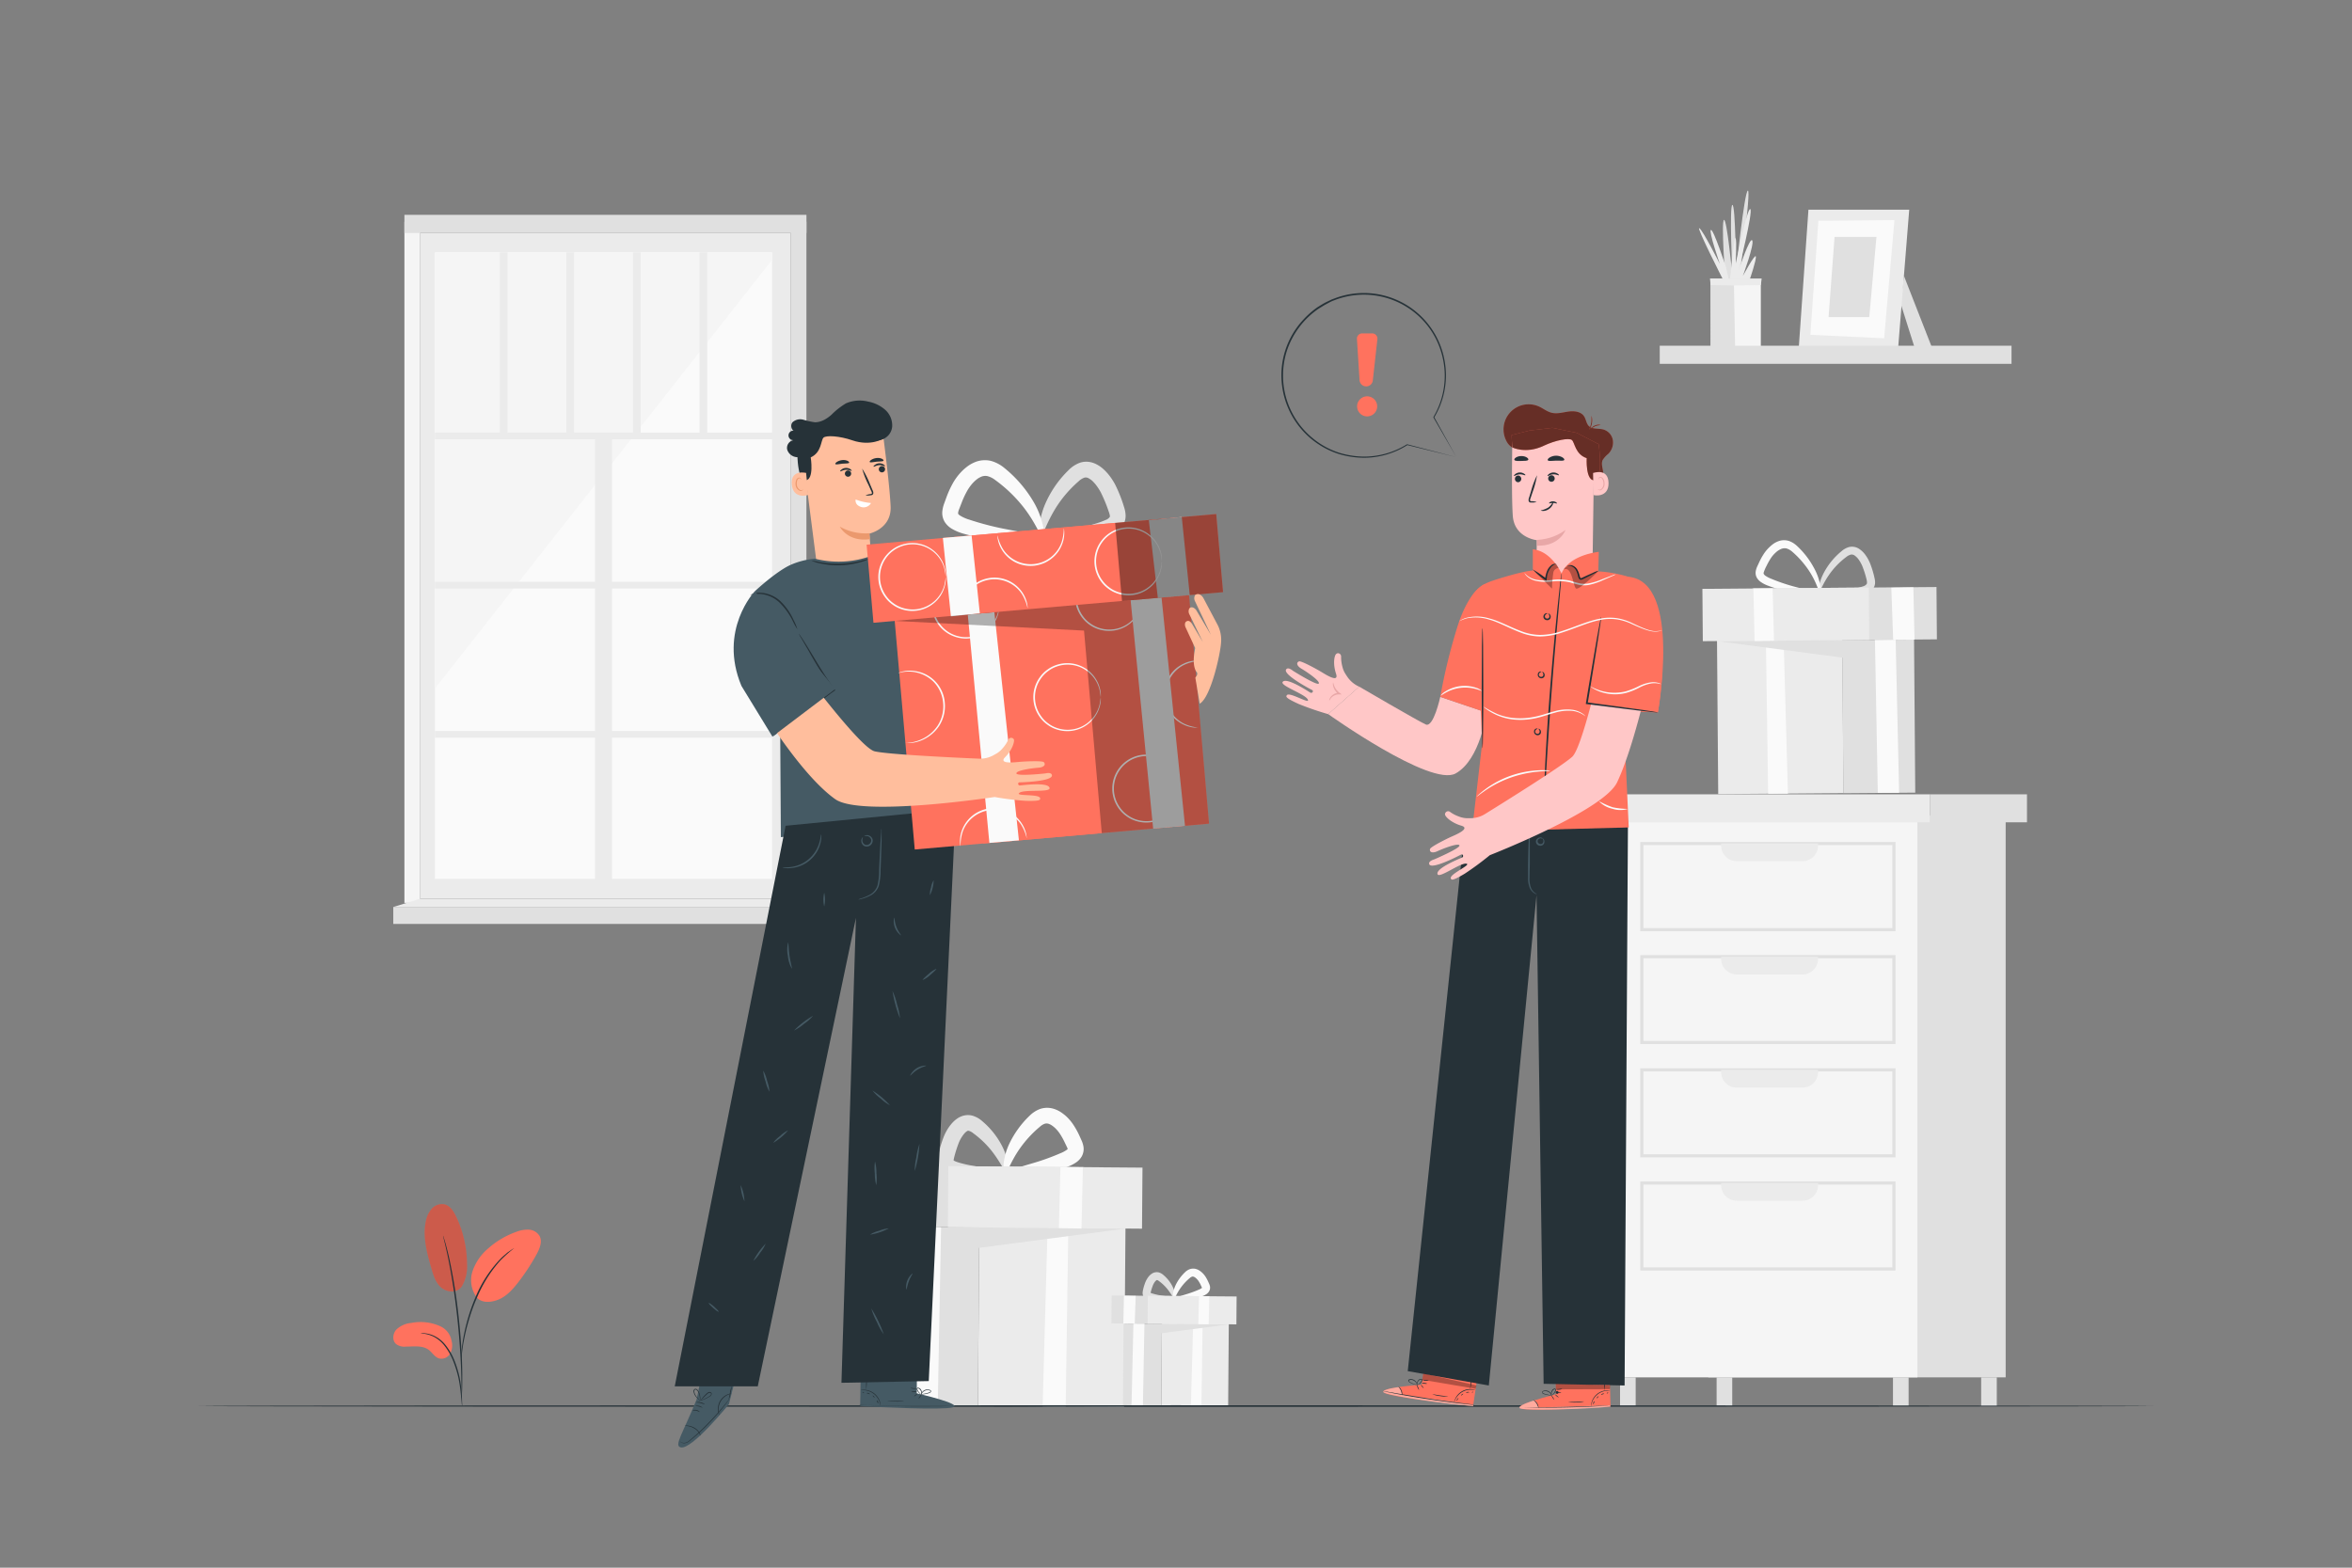 <svg xmlns="http://www.w3.org/2000/svg" viewBox="0 0 750 500"><rect x="0" y="0" width="750" height="500" fill="#808080" stroke="none"/><g id="freepik--background-complete--inject-9"><rect x="312.06" y="389.81" width="46.6" height="58.82" transform="translate(667.43 841.04) rotate(-179.55)" style="fill:#ebebeb"></rect><polygon points="340.66 391.71 339.83 448.66 332.47 448.6 334.05 391.66 340.66 391.71" style="fill:#fafafa"></polygon><polygon points="285.54 391.28 312.27 391.49 358.87 391.85 312.22 397.99 311.83 448.44 285.11 448.23 285.54 391.28" style="fill:#e0e0e0"></polygon><polygon points="300.09 391.39 299.03 448.34 291.1 448.28 292.39 391.33 300.09 391.39" style="fill:#fafafa"></polygon><path d="M321.25,374.06c0,.36-.77.73-2.2,1.08a34.48,34.48,0,0,1-6.18.83,36.25,36.25,0,0,1-4.39-.05c-.8-.06-1.62-.14-2.48-.28a20.31,20.31,0,0,1-2.72-.58,8.31,8.31,0,0,1-1.68-.72,5.27,5.27,0,0,1-1.77-1.66,5,5,0,0,1-.76-2.57,8.4,8.4,0,0,1,.22-2,33.94,33.94,0,0,1,1.79-5.9,16,16,0,0,1,1.7-3,14.53,14.53,0,0,1,1.15-1.36,9,9,0,0,1,1.56-1.26,6.22,6.22,0,0,1,2.11-.84,5.58,5.58,0,0,1,2.41.06,8.1,8.1,0,0,1,3.19,1.76,25.79,25.79,0,0,1,6.12,7.52,18.4,18.4,0,0,1,2.06,6.12c.18,1.52,0,2.39-.34,2.47-.75.18-1.85-2.82-4.81-6.6a30.34,30.34,0,0,0-6-5.73,3.54,3.54,0,0,0-1.35-.7.72.72,0,0,0-.26,0,1.68,1.68,0,0,0-.4.22,3.72,3.72,0,0,0-.59.52,10,10,0,0,0-.66.83,12.3,12.3,0,0,0-1.13,2,40.09,40.09,0,0,0-1.6,5,5.45,5.45,0,0,0-.14.73v.06h0l-.14,0c-.16,0-.21.08-.1,0L304,370a0,0,0,0,0,0,0l.13.13a3.41,3.41,0,0,0,.67.34,19.73,19.73,0,0,0,2.07.63c.72.19,1.44.35,2.14.49,1.4.28,2.73.48,4,.65,2.47.33,4.54.55,6,.83S321.24,373.7,321.25,374.06Z" style="fill:#e0e0e0"></path><path d="M320.28,374.49c-.12-.74,3.36-1.83,8.8-3.43a75.27,75.27,0,0,0,9.17-3.29,9.11,9.11,0,0,0,2-1.1c.21-.18.31-.33.28-.32s-.06.21-.06.11a5.19,5.19,0,0,0-.34-.82l-.67-1.39a22.49,22.49,0,0,0-1.41-2.53,10.67,10.67,0,0,0-1.66-2,9.36,9.36,0,0,0-.94-.75,4,4,0,0,0-.85-.46,2.13,2.13,0,0,0-1.38-.13,4.69,4.69,0,0,0-1.64,1,36,36,0,0,0-6.37,6.92c-3.12,4.44-3.95,7.91-4.72,7.8-.34-.05-.6-1-.48-2.71a20,20,0,0,1,2-6.94,30.63,30.63,0,0,1,6.39-8.68,9.42,9.42,0,0,1,3.3-2.09,7.1,7.1,0,0,1,4.62.07,9,9,0,0,1,1.94.95,15.28,15.28,0,0,1,1.58,1.2,14.82,14.82,0,0,1,2.54,3,24.93,24.93,0,0,1,1.74,3.15c.23.5.46,1,.68,1.5a8.17,8.17,0,0,1,.69,2.13,4.89,4.89,0,0,1-.52,3.1,5.89,5.89,0,0,1-1.73,1.9,12.88,12.88,0,0,1-3.18,1.59,47.54,47.54,0,0,1-10.21,2.44C324,375.38,320.4,375.17,320.28,374.49Z" style="fill:#fafafa"></path><rect x="277.13" y="372.02" width="68.49" height="19.47" transform="translate(619.77 765.92) rotate(-179.55)" style="fill:#e0e0e0"></rect><rect x="302.32" y="372.19" width="61.91" height="19.47" transform="translate(663.55 766.43) rotate(-179.55)" style="fill:#ebebeb"></rect><polygon points="345.31 372.28 344.87 391.84 337.65 391.69 338.16 372.22 345.31 372.28" style="fill:#fafafa"></polygon><polygon points="294.01 371.98 293.31 391.36 285.37 391.3 285.8 371.82 294.01 371.98" style="fill:#fafafa"></polygon><rect x="370.41" y="421.46" width="21.31" height="26.9" transform="translate(758.72 872.79) rotate(-179.55)" style="fill:#ebebeb"></rect><polygon points="383.49 422.33 383.11 448.38 379.75 448.35 380.47 422.31 383.49 422.33" style="fill:#fafafa"></polygon><polygon points="358.28 422.14 370.51 422.23 391.81 422.4 370.48 425.21 370.3 448.28 358.08 448.18 358.28 422.14" style="fill:#e0e0e0"></polygon><polygon points="364.94 422.19 364.45 448.23 360.82 448.2 361.42 422.16 364.94 422.19" style="fill:#fafafa"></polygon><path d="M374.61,414.26c0,.34-1.4.79-3.83.95a14.16,14.16,0,0,1-4.42-.39,2.92,2.92,0,0,1-1.63-1.13,2.46,2.46,0,0,1-.37-1.23,3.94,3.94,0,0,1,.1-.93,15.71,15.71,0,0,1,.83-2.72,7.4,7.4,0,0,1,.79-1.39,4.54,4.54,0,0,1,1.27-1.23,2.82,2.82,0,0,1,2.15-.37,3.74,3.74,0,0,1,1.49.83,11.69,11.69,0,0,1,2.81,3.48c1.16,2.28,1,3.92.72,4s-.9-1.28-2.27-3a14.22,14.22,0,0,0-2.73-2.58,1.61,1.61,0,0,0-.58-.3c-.07,0-.06,0-.22.1a2.47,2.47,0,0,0-.54.59,5.36,5.36,0,0,0-.51.92,17.61,17.61,0,0,0-.72,2.26c-.05.17-.06.28-.07.31s0,0,0,0l-.16,0c-.08,0-.1,0,0,0l.08-.06c.05,0,.09-.09.08-.07s0,0,0,0a1.36,1.36,0,0,0,.28.15,20.26,20.26,0,0,0,3.71.82C373.11,413.67,374.61,413.89,374.61,414.26Z" style="fill:#e0e0e0"></path><path d="M374.17,414.46c-.06-.37,1.53-.9,4-1.65a34,34,0,0,0,4.17-1.52,4,4,0,0,0,.88-.49c.09-.08.12-.14.1-.11s0,.14,0,.11-.26-.58-.45-1-.42-.8-.64-1.15a5.06,5.06,0,0,0-.74-.88,2.75,2.75,0,0,0-.78-.54.88.88,0,0,0-.56-.06,1.93,1.93,0,0,0-.72.42,16.55,16.55,0,0,0-2.91,3.12c-1.44,2-1.85,3.58-2.23,3.53s-.58-1.85.63-4.45a14.11,14.11,0,0,1,2.93-4,4.35,4.35,0,0,1,1.54-1,3.39,3.39,0,0,1,2.18,0,4.54,4.54,0,0,1,.91.45,5.75,5.75,0,0,1,.74.56,7,7,0,0,1,1.18,1.37,12.61,12.61,0,0,1,.8,1.46l.31.69a3.87,3.87,0,0,1,.33,1,2.3,2.3,0,0,1-.26,1.48,2.74,2.74,0,0,1-.82.91,6.16,6.16,0,0,1-1.48.74,21,21,0,0,1-4.69,1.09C375.88,414.92,374.23,414.8,374.17,414.46Z" style="fill:#fafafa"></path><rect x="354.44" y="413.33" width="31.32" height="8.9" transform="translate(736.92 838.43) rotate(-179.55)" style="fill:#e0e0e0"></rect><rect x="365.95" y="413.41" width="28.31" height="8.9" transform="translate(756.95 838.67) rotate(-179.55)" style="fill:#ebebeb"></rect><polygon points="385.62 413.45 385.42 422.39 382.11 422.32 382.34 413.42 385.62 413.45" style="fill:#fafafa"></polygon><polygon points="362.15 413.31 361.84 422.17 358.21 422.14 358.4 413.24 362.15 413.31" style="fill:#fafafa"></polygon><rect x="547.69" y="202.73" width="39.94" height="50.41" transform="translate(-1.76 4.44) rotate(-0.45)" style="fill:#ebebeb"></rect><polygon points="563.11 204.36 563.82 253.17 570.13 253.13 568.77 204.32 563.11 204.36" style="fill:#fafafa"></polygon><polygon points="610.35 203.99 587.44 204.17 547.5 204.48 587.48 209.74 587.82 252.99 610.73 252.81 610.35 203.99" style="fill:#e0e0e0"></polygon><polygon points="597.88 204.09 598.79 252.9 605.59 252.85 604.48 204.04 597.88 204.09" style="fill:#fafafa"></polygon><path d="M579.75,189.23c0-.39,2.76-.5,7.08-.86,1.07-.1,2.24-.24,3.47-.45a25.77,25.77,0,0,0,3.79-.91,2.25,2.25,0,0,0,1.15-.75c.13-.19.14-.61,0-1.31a32,32,0,0,0-1.41-4.45,11.42,11.42,0,0,0-1.06-1.92,5.69,5.69,0,0,0-1.33-1.38,1.61,1.61,0,0,0-1.26-.31,4,4,0,0,0-1.49.79,24.76,24.76,0,0,0-5.15,5.23c-2.47,3.45-3.18,6.12-3.58,6-.16,0-.2-.75.05-2a18,18,0,0,1,2-5,22.64,22.64,0,0,1,5.22-6.12,6.19,6.19,0,0,1,2.41-1.32,4.11,4.11,0,0,1,3.19.58,7.7,7.7,0,0,1,2.05,2,12.74,12.74,0,0,1,1.36,2.41,29.15,29.15,0,0,1,1.5,4.89,5.94,5.94,0,0,1,.18,1.48,3.3,3.3,0,0,1-.51,1.73,4.46,4.46,0,0,1-2.48,1.71,28.5,28.5,0,0,1-8,.93C582.42,190.1,579.74,189.56,579.75,189.23Z" style="fill:#e0e0e0"></path><path d="M580.57,189.6c-.05.33-3.12.28-8.06-.49a44.23,44.23,0,0,1-8.56-2.25,10.34,10.34,0,0,1-2.52-1.28,4.21,4.21,0,0,1-1.22-1.34,3.18,3.18,0,0,1-.34-2.08,6,6,0,0,1,.52-1.6l.59-1.26a19.72,19.72,0,0,1,1.43-2.6,12.25,12.25,0,0,1,2-2.36,11.32,11.32,0,0,1,1.24-1,7.2,7.2,0,0,1,1.47-.73,5.15,5.15,0,0,1,3.38-.06,7.25,7.25,0,0,1,2.53,1.58,26.85,26.85,0,0,1,5.47,7.13,18.53,18.53,0,0,1,2,5.71c.2,1.41.1,2.21-.06,2.23-.42.07-.88-3-3.48-7a29.72,29.72,0,0,0-5.46-6.24,5.13,5.13,0,0,0-1.71-1,2.76,2.76,0,0,0-1.76.1,6,6,0,0,0-1.84,1.21,9.36,9.36,0,0,0-1.58,1.87,21.86,21.86,0,0,0-1.27,2.28,13.55,13.55,0,0,0-.93,2.15.74.74,0,0,0,0,.48,2,2,0,0,0,.5.55,8.88,8.88,0,0,0,1.92,1,58.92,58.92,0,0,0,8,2.67C577.63,188.52,580.64,189.22,580.57,189.6Z" style="fill:#fafafa"></path><rect x="558.85" y="187.48" width="58.71" height="16.69" transform="translate(-1.51 4.6) rotate(-0.45)" style="fill:#e0e0e0"></rect><rect x="542.91" y="187.63" width="53.07" height="16.69" transform="translate(-1.51 4.45) rotate(-0.45)" style="fill:#ebebeb"></rect><polygon points="559.12 187.71 559.5 204.47 565.69 204.34 565.25 187.66 559.12 187.71" style="fill:#fafafa"></polygon><polygon points="603.1 187.44 603.69 204.06 610.5 204 610.13 187.31 603.1 187.44" style="fill:#fafafa"></polygon><rect x="544.74" y="260.05" width="94.82" height="179.25" style="fill:#e0e0e0"></rect><rect x="516.6" y="260.05" width="94.82" height="179.25" style="fill:#f5f5f5"></rect><path d="M604.44,297H523.05V268.53h81.39Zm-80.39-1h79.39V269.53H524.05Z" style="fill:#e0e0e0"></path><path d="M548.85,269h30.89a0,0,0,0,1,0,0v.71a4.95,4.95,0,0,1-4.95,4.95h-21a4.95,4.95,0,0,1-4.95-4.95V269A0,0,0,0,1,548.85,269Z" style="fill:#ebebeb"></path><path d="M604.44,333H523.05V304.62h81.39Zm-80.39-1h79.39V305.62H524.05Z" style="fill:#e0e0e0"></path><path d="M548.85,305.12h30.89a0,0,0,0,1,0,0v.71a4.95,4.95,0,0,1-4.95,4.95h-21a4.95,4.95,0,0,1-4.95-4.95v-.71A0,0,0,0,1,548.85,305.12Z" style="fill:#ebebeb"></path><path d="M604.44,369.13H523.05V340.72h81.39Zm-80.39-1h79.39V341.72H524.05Z" style="fill:#e0e0e0"></path><path d="M548.85,341.22h30.89a0,0,0,0,1,0,0v.71a4.95,4.95,0,0,1-4.95,4.95h-21a4.95,4.95,0,0,1-4.95-4.95v-.71A0,0,0,0,1,548.85,341.22Z" style="fill:#ebebeb"></path><path d="M604.44,405.22H523.05V376.81h81.39Zm-80.39-1h79.39V377.81H524.05Z" style="fill:#e0e0e0"></path><path d="M548.85,377.31h30.89a0,0,0,0,1,0,0V378a4.95,4.95,0,0,1-4.95,4.95h-21a4.95,4.95,0,0,1-4.95-4.95v-.71a0,0,0,0,1,0,0Z" style="fill:#ebebeb"></path><rect x="512.39" y="253.34" width="103" height="8.93" style="fill:#ebebeb"></rect><rect x="615.39" y="253.34" width="30.97" height="8.93" style="fill:#e0e0e0"></rect><rect x="516.6" y="439.3" width="4.98" height="9.16" style="fill:#e0e0e0"></rect><rect x="547.39" y="439.3" width="4.98" height="9.16" style="fill:#e0e0e0"></rect><rect x="603.63" y="439.3" width="4.98" height="9.16" style="fill:#e0e0e0"></rect><rect x="631.75" y="439.3" width="4.98" height="9.16" style="fill:#e0e0e0"></rect><polygon points="607.12 87.97 616.03 110.78 610.49 110.75 606.05 96.73 607.12 87.97" style="fill:#e0e0e0"></polygon><polygon points="576.67 66.89 573.61 110.59 605.25 111.26 608.81 66.89 576.67 66.89" style="fill:#ebebeb"></polygon><polygon points="579.84 70.41 577.29 106.79 600.81 107.89 604.1 70.2 579.84 70.41" style="fill:#fafafa"></polygon><polygon points="585 75.56 583.09 101.13 596.07 101.13 598.36 75.56 585 75.56" style="fill:#e0e0e0"></polygon><polygon points="545.47 110.87 545.47 88.99 561.49 88.99 561.49 110.85 545.47 110.87" style="fill:#f5f5f5"></polygon><path d="M554.58,89s3.86-28.25,2.78-28.21-3.8,25.75-3.8,25.75-.12-21.3-1.14-21.18,0,22.54,0,22.54-1.74-18.2-2.68-17.77.4,18.87.4,18.87h4.44" style="fill:#e0e0e0"></path><path d="M551.66,89s1.34-14.08,1.78-13.12,0,8.38,0,8.38,3.71-18.19,4.69-17.57-3.8,19.75-3.8,19.75,3.62-10.93,4.41-9.78-3,11.4-3,11.4,3.89-7.24,4.15-6.27S558,89,558,89Z" style="fill:#ebebeb"></path><path d="M549.38,89.07s-8.57-16.81-7.51-16.29,6.54,11.38,6.54,11.38-3.63-10.48-2.83-10.81,4.77,11.78,4.77,11.78l.89,3.94Z" style="fill:#ebebeb"></path><polygon points="552.88 89.03 553.29 110.91 545.67 110.91 545.52 88.95 552.88 89.03" style="fill:#e0e0e0"></polygon><polygon points="545.48 90.92 552.86 91.04 561.49 90.92 561.76 88.83 545.27 88.83 545.48 90.92" style="fill:#ebebeb"></polygon><rect x="529.25" y="110.26" width="112.18" height="5.78" style="fill:#e0e0e0"></rect><rect x="133.96" y="74.32" width="118.2" height="212.33" style="fill:#ebebeb"></rect><rect x="138.68" y="80.47" width="107.53" height="199.85" style="fill:#fafafa"></rect><polygon points="246.22 82.83 138.68 219.62 138.68 80.47 246.22 80.47 246.22 82.83" style="fill:#f5f5f5"></polygon><rect x="138.68" y="137.97" width="109.87" height="2.13" style="fill:#ebebeb"></rect><rect x="138.68" y="185.56" width="109.87" height="2.13" style="fill:#ebebeb"></rect><rect x="138.68" y="233.15" width="109.87" height="2.13" style="fill:#ebebeb"></rect><rect x="118.97" y="209.79" width="146.96" height="5.43" transform="translate(-20.06 404.96) rotate(-90)" style="fill:#ebebeb"></rect><rect x="159.39" y="80.47" width="2.46" height="58.56" style="fill:#ebebeb"></rect><rect x="180.62" y="80.47" width="2.46" height="58.56" style="fill:#ebebeb"></rect><rect x="201.84" y="80.47" width="2.46" height="58.56" style="fill:#ebebeb"></rect><rect x="223.07" y="80.47" width="2.46" height="58.56" style="fill:#ebebeb"></rect><rect x="128.96" y="70.72" width="5" height="217.25" style="fill:#f5f5f5"></rect><polygon points="257.15 288.56 252.16 286.65 252.16 70.72 257.15 70.72 257.15 288.56" style="fill:#e0e0e0"></polygon><rect x="128.96" y="68.52" width="128.2" height="5.79" style="fill:#e0e0e0"></rect><rect x="125.41" y="289.28" width="135.13" height="5.4" style="fill:#e0e0e0"></rect><polygon points="252.16 286.65 260.54 289.28 125.41 289.28 133.96 286.65 252.16 286.65" style="fill:#ebebeb"></polygon></g><g id="freepik--Floor--inject-9"><path d="M686.72,448.45c0,.15-139.57.26-311.71.26s-311.73-.11-311.73-.26,139.54-.26,311.73-.26S686.72,448.31,686.72,448.45Z" style="fill:#263238"></path></g><g id="freepik--Plant--inject-9"><path d="M147.25,410.29c-1.77,2.53-5.21,1.69-6.81.15s-2.27-3.78-2.88-5.92c-1.41-4.87-2.82-10-1.78-14.95a8.31,8.31,0,0,1,1.91-4.07,4.34,4.34,0,0,1,4.11-1.37c1.74.46,2.82,2.16,3.6,3.78a35.68,35.68,0,0,1,3.52,15.3,12.34,12.34,0,0,1-1.67,7.08" style="fill:#FF725E"></path><path d="M147.25,410.29c-1.77,2.53-5.21,1.69-6.81.15s-2.27-3.78-2.88-5.92c-1.41-4.87-2.82-10-1.78-14.95a8.31,8.31,0,0,1,1.91-4.07,4.34,4.34,0,0,1,4.11-1.37c1.74.46,2.82,2.16,3.6,3.78a35.68,35.68,0,0,1,3.52,15.3,12.34,12.34,0,0,1-1.67,7.08" style="opacity:0.2"></path><path d="M140.61,423.1a15.3,15.3,0,0,0-9.52-1.15,7.83,7.83,0,0,0-4.7,2.1c-1.18,1.29-1.4,3.58,0,4.69a4.41,4.41,0,0,0,3,.75c2.52,0,5.31-.47,7.33,1.05,1.14.86,1.91,2.3,3.28,2.72a3.23,3.23,0,0,0,3.57-1.59,5.55,5.55,0,0,0,.4-4.09A6.25,6.25,0,0,0,140.61,423.1Z" style="fill:#FF725E"></path><path d="M152.11,413.92a9.23,9.23,0,0,1-1.43-8.47,16.38,16.38,0,0,1,5-7.28,27.11,27.11,0,0,1,9-5.3,9.7,9.7,0,0,1,4-.68,4.24,4.24,0,0,1,3.39,2.05c.95,1.8,0,4-.94,5.77a68.56,68.56,0,0,1-5.9,9c-1.77,2.28-3.79,4.53-6.49,5.56s-5.49.91-6.92-1" style="fill:#FF725E"></path><path d="M147.37,448.45a5.59,5.59,0,0,1-.16-1.15c-.08-.83-.18-1.88-.31-3.13a42.76,42.76,0,0,0-.7-4.61,37,37,0,0,0-1.67-5.43,19.78,19.78,0,0,0-2.78-4.91,10.4,10.4,0,0,0-3.5-2.92,10,10,0,0,0-3-.91,5.91,5.91,0,0,1-1.14-.17,5.48,5.48,0,0,1,1.16,0,9,9,0,0,1,3.08.8,10.34,10.34,0,0,1,3.7,2.94,19.81,19.81,0,0,1,2.88,5,33.56,33.56,0,0,1,1.66,5.52,39.42,39.42,0,0,1,.61,4.66c.1,1.33.14,2.41.15,3.15A5.48,5.48,0,0,1,147.37,448.45Z" style="fill:#263238"></path><path d="M147.15,446a3.85,3.85,0,0,1,0-.54c0-.4,0-.9,0-1.52,0-1.32,0-3.24-.07-5.6-.12-4.74-.53-11.27-1.31-18.44s-1.85-13.64-2.8-18.28c-.23-1.16-.46-2.2-.67-3.12s-.38-1.71-.55-2.35-.26-1.09-.36-1.48a3.17,3.17,0,0,1-.09-.53,2.24,2.24,0,0,1,.19.5c.11.39.26.87.44,1.47s.4,1.42.63,2.33.49,1.95.74,3.11a173.49,173.49,0,0,1,2.94,18.29c.79,7.2,1.14,13.75,1.17,18.49,0,2.37,0,4.29-.08,5.61q-.06.93-.09,1.53A2,2,0,0,1,147.15,446Z" style="fill:#263238"></path><path d="M147.12,433.41a10.31,10.31,0,0,1,0-1.6c.06-1,.2-2.5.49-4.31a61,61,0,0,1,4-13.74,39.79,39.79,0,0,1,7.73-12,18.15,18.15,0,0,1,1.82-1.69c.27-.24.52-.47.77-.66l.71-.48a10,10,0,0,1,1.34-.86,45.22,45.22,0,0,0-4.4,3.92,41.82,41.82,0,0,0-7.53,12,59.14,59.14,0,0,0-2.64,7.38c-.69,2.31-1.15,4.43-1.5,6.22s-.52,3.26-.63,4.28A11.41,11.41,0,0,1,147.12,433.41Z" style="fill:#263238"></path></g><g id="freepik--character-2--inject-9"><path d="M459.27,222.26s-2.14,9.93-4.64,8.8S433.42,219,433.42,219l-9.89,8.76s32.69,23.34,40.63,18.93S474,227.23,474,227.23Z" style="fill:#ffc7c7"></path><path d="M423.53,227.77a92.85,92.85,0,0,1-9.43-3.25c-4.24-1.94-4.07-2.32-3.76-2.78.83-1.22,7.59,3.13,6.68,1.35s-8.89-4.36-8-5.6c1.2-1.62,8.19,3.06,8.81,3.41s1.16-.53.58-.82c-.83-.41-9.45-5-8.28-6.58.64-.89,2.13.42,2.13.42s7.75,4.87,8.27,4.09-3.92-3.8-5.49-4.71-1.76-2-.79-2.36c.66-.24,5.55,2.43,7.08,3.36s5.7,3.58,4.71.61-.64-5.63,0-6.29,1.72-.05,1.61.91a11.68,11.68,0,0,0,.42,3.14,7.25,7.25,0,0,0,1,2.33c.21.33.42.64.62.94a8.89,8.89,0,0,0,3.74,3.07" style="fill:#ffc7c7"></path><path d="M496.15,444.71,496,435.5l17.23-.33.32,13.47-1.07.09c-4.75.35-24.19,1.46-27.38.56C481.57,448.28,496.15,444.71,496.15,444.71Z" style="fill:#FF725E"></path><g style="opacity:0.4"><path d="M489,446.71s-5.1,1.58-4.45,2.41,20.34.45,29-.48l0-.39-22.95.65S490,446.73,489,446.71Z" style="fill:#fff"></path></g><path d="M513.82,448.24l-.29,0-.85.07-3.13.2c-2.65.15-6.3.3-10.34.38s-7.71.08-10.35,0l-3.14-.07-.85,0a1.16,1.16,0,0,1-.3,0h4.29c2.64,0,6.3,0,10.34-.1s7.69-.21,10.34-.32l3.13-.13.85,0Z" style="fill:#263238"></path><path d="M490.61,449.17a7.63,7.63,0,0,0-.62-1.49,7.22,7.22,0,0,0-1.09-1.18,2.8,2.8,0,0,1,1.71,2.67Z" style="fill:#263238"></path><path d="M495.64,446.49s-.29-.26-.55-.65-.43-.74-.38-.77.29.26.55.65S495.69,446.45,495.64,446.49Z" style="fill:#263238"></path><path d="M497,445.72s-.32-.13-.62-.39-.52-.51-.48-.55.31.13.62.39S497.06,445.68,497,445.72Z" style="fill:#263238"></path><path d="M497.88,444.08a2.3,2.3,0,0,1-.9.13.46.46,0,1,1,0-.21A2,2,0,0,1,497.88,444.08Z" style="fill:#263238"></path><path d="M498.16,442.92a1.76,1.76,0,0,1-1,.31,1.79,1.79,0,0,1-1-.11,5,5,0,0,1,1-.09A7,7,0,0,1,498.16,442.92Z" style="fill:#263238"></path><path d="M495,445a2.9,2.9,0,0,1-1.11,0,6.86,6.86,0,0,1-1.18-.24,2.87,2.87,0,0,1-.68-.26.57.57,0,0,1-.28-.34.42.42,0,0,1,.16-.45,2,2,0,0,1,2.52.55,1.78,1.78,0,0,1,.37.73.69.69,0,0,1,0,.3,3,3,0,0,0-.52-.94,2,2,0,0,0-1-.59,1.73,1.73,0,0,0-1.32.11c-.17.14-.1.34.1.45a3.38,3.38,0,0,0,.62.26,8.42,8.42,0,0,0,1.15.27C494.61,445,495,445,495,445Z" style="fill:#263238"></path><path d="M494.74,445.05a1.1,1.1,0,0,1-.14-.76,1.81,1.81,0,0,1,.29-.82,1.1,1.1,0,0,1,.91-.58.44.44,0,0,1,.35.5,1.18,1.18,0,0,1-.18.5,3.25,3.25,0,0,1-.51.68,1.57,1.57,0,0,1-.62.46s.21-.2.51-.56a3.38,3.38,0,0,0,.45-.67c.15-.24.25-.66,0-.7s-.56.26-.72.48a1.8,1.8,0,0,0-.3.73A4.27,4.27,0,0,0,494.74,445.05Z" style="fill:#263238"></path><path d="M513.38,443.53s-.5,0-1.27.07a5.41,5.41,0,0,0-4.45,3.68c-.25.75-.26,1.25-.3,1.24a1.18,1.18,0,0,1,0-.35,4.31,4.31,0,0,1,.17-.93,5.27,5.27,0,0,1,4.57-3.79,4.13,4.13,0,0,1,.95,0C513.26,443.48,513.38,443.51,513.38,443.53Z" style="fill:#263238"></path><path d="M511.45,436.39a28.62,28.62,0,0,1,.22,3.54,30.29,30.29,0,0,1,0,3.54,28.62,28.62,0,0,1-.22-3.54A30.29,30.29,0,0,1,511.45,436.39Z" style="fill:#263238"></path><path d="M505.13,447a9.47,9.47,0,0,1-2.51.3,10.16,10.16,0,0,1-2.52-.15c0-.06,1.13,0,2.51-.06S505.12,446.92,505.13,447Z" style="fill:#263238"></path><path d="M508.51,446.91s-.09.24-.2.5-.17.49-.23.49-.09-.27,0-.57S508.47,446.87,508.51,446.91Z" style="fill:#263238"></path><path d="M509.75,445.3s-.06.22-.24.41-.35.3-.39.26.06-.22.24-.41S509.71,445.26,509.75,445.3Z" style="fill:#263238"></path><path d="M511.56,444.54c0,.06-.24.06-.49.16s-.43.23-.48.19.09-.28.41-.39S511.58,444.49,511.56,444.54Z" style="fill:#263238"></path><path d="M512.85,444.17c0,.06-.08.15-.22.21s-.27.06-.29,0,.07-.15.21-.21S512.83,444.12,512.85,444.17Z" style="fill:#263238"></path><g style="opacity:0.3"><polygon points="513.35 443.06 496.12 443.12 496.11 441.04 513.46 441.97 513.35 443.06"></polygon></g><path d="M453.29,441.64l1.44-9.09,17,2.58-2,13.33-1.06-.1c-4.75-.45-24.09-2.63-27.09-4.06C438.31,442.7,453.29,441.64,453.29,441.64Z" style="fill:#FF725E"></path><g style="opacity:0.4"><path d="M445.94,442.41s-5.3.7-4.8,1.63,20,3.87,28.67,4.42l0-.39-22.73-3.24S446.92,442.6,445.94,442.41Z" style="fill:#fff"></path></g><path d="M470.11,448.1h-.3L469,448l-3.12-.33c-2.63-.3-6.26-.77-10.26-1.37s-7.6-1.22-10.21-1.71l-3.08-.6-.83-.17-.29-.08.3,0,.84.13,3.09.54c2.61.44,6.22,1,10.21,1.65s7.62,1.08,10.24,1.42l3.11.4.85.12A1.76,1.76,0,0,1,470.11,448.1Z" style="fill:#263238"></path><path d="M447.08,445.1a8.12,8.12,0,0,0-.36-1.57,6.52,6.52,0,0,0-.88-1.34,2.28,2.28,0,0,1,1.07,1.26A2.4,2.4,0,0,1,447.08,445.1Z" style="fill:#263238"></path><path d="M452.49,443.31c-.05,0-.25-.31-.44-.74a1.86,1.86,0,0,1-.25-.82c.06,0,.25.31.44.74A1.86,1.86,0,0,1,452.49,443.31Z" style="fill:#263238"></path><path d="M454,442.79s-.28-.19-.54-.49-.42-.59-.38-.63.29.18.54.49S454,442.75,454,442.79Z" style="fill:#263238"></path><path d="M455.1,441.31a2,2,0,0,1-.91,0,2.07,2.07,0,0,1-.88-.23,2,2,0,0,1,.91,0A2,2,0,0,1,455.1,441.31Z" style="fill:#263238"></path><path d="M455.57,440.22a1.84,1.84,0,0,1-1,.14,1.74,1.74,0,0,1-1-.29,5.11,5.11,0,0,1,1,.08A5.18,5.18,0,0,1,455.57,440.22Z" style="fill:#263238"></path><path d="M452.14,441.73a3.1,3.1,0,0,1-1.1-.17,6.17,6.17,0,0,1-1.12-.43,3,3,0,0,1-.63-.38.61.61,0,0,1-.22-.38.44.44,0,0,1,.23-.41,2,2,0,0,1,2.4,1,1.86,1.86,0,0,1,.24.79.65.65,0,0,1,0,.3,3,3,0,0,0-.36-1,2,2,0,0,0-.84-.75,1.69,1.69,0,0,0-1.32-.11c-.2.1-.16.32,0,.46a3.67,3.67,0,0,0,.57.36,9,9,0,0,0,1.09.46C451.73,441.64,452.14,441.7,452.14,441.73Z" style="fill:#263238"></path><path d="M451.85,441.74a1,1,0,0,1,0-.77,1.93,1.93,0,0,1,.42-.76,1.13,1.13,0,0,1,1-.42.44.44,0,0,1,.26.56,1.21,1.21,0,0,1-.26.46,3,3,0,0,1-.62.58,1.53,1.53,0,0,1-.69.35s.25-.16.6-.46a3.56,3.56,0,0,0,.56-.59c.19-.21.35-.61.08-.7s-.59.16-.79.35a1.74,1.74,0,0,0-.41.67A2.79,2.79,0,0,0,451.85,441.74Z" style="fill:#263238"></path><path d="M470.47,443.38s-.48-.12-1.27-.14a5.44,5.44,0,0,0-5,2.88c-.37.69-.47,1.18-.51,1.17a1.1,1.1,0,0,1,.05-.34,5.43,5.43,0,0,1,.33-.89,5.21,5.21,0,0,1,5.14-3,4.2,4.2,0,0,1,.94.17A1.13,1.13,0,0,1,470.47,443.38Z" style="fill:#263238"></path><path d="M469.77,436a28.71,28.71,0,0,1-.38,3.53,27.09,27.09,0,0,1-.59,3.49,32.87,32.87,0,0,1,.39-3.52A31.7,31.7,0,0,1,469.77,436Z" style="fill:#263238"></path><path d="M461.76,445.4a10,10,0,0,1-2.53-.13,9.25,9.25,0,0,1-2.46-.58c0-.06,1.12.18,2.49.37S461.76,445.34,461.76,445.4Z" style="fill:#263238"></path><path d="M465.1,445.9c0,.05-.13.22-.28.46s-.25.45-.31.44,0-.28.14-.55S465.07,445.85,465.1,445.9Z" style="fill:#263238"></path><path d="M466.6,444.52c0,.05-.11.21-.31.36s-.4.24-.43.19.1-.2.31-.36S466.56,444.48,466.6,444.52Z" style="fill:#263238"></path><path d="M468.51,444.08c0,.05-.25,0-.51.07s-.47.15-.51.11.14-.26.47-.32S468.53,444,468.51,444.08Z" style="fill:#263238"></path><path d="M469.84,443.93c0,.06-.1.13-.25.17s-.28,0-.29,0,.1-.13.25-.17S469.83,443.88,469.84,443.93Z" style="fill:#263238"></path><g style="opacity:0.3"><polygon points="470.52 442.93 453.53 440.07 453.87 438.02 470.81 441.87 470.52 442.93"></polygon></g><polygon points="519.11 263.68 518.05 441.89 492.23 441.35 489.96 285.51 474.75 441.89 448.9 437.31 466.97 265.26 519.11 263.68" style="fill:#263238"></polygon><path d="M487.68,265.28a19.09,19.09,0,0,0-.23,3.08c-.07,1.89-.14,4.52-.18,7.41,0,1.45,0,2.82,0,4.09a8,8,0,0,0,.55,3.35,3.75,3.75,0,0,0,1.53,1.73,1.4,1.4,0,0,0,.81.25s-.28-.12-.71-.42a3.78,3.78,0,0,1-1.29-1.7,8.18,8.18,0,0,1-.42-3.21c0-1.27.05-2.64.08-4.08,0-2.9,0-5.52,0-7.42A18.47,18.47,0,0,0,487.68,265.28Z" style="fill:#455a64"></path><path d="M491.78,267.3c0,.06.36.3.37.92a1,1,0,0,1-.39.85.93.93,0,0,1-1.07-.08.81.81,0,0,1-.06-1.34,1.12,1.12,0,0,1,1.08-.26l0-.2c-.22.11-.34.19-.32.23s.15,0,.39,0l.21,0-.2-.15a1.26,1.26,0,0,0-1.45.11,1.26,1.26,0,0,0,0,2.1,1.4,1.4,0,0,0,1.66,0,1.35,1.35,0,0,0,.46-1.27,1.21,1.21,0,0,0-.43-.77C491.91,267.28,491.79,267.28,491.78,267.3Z" style="fill:#455a64"></path><path d="M507.9,151.5a1.61,1.61,0,0,0,2.27,1.9c1.06-.53,1.19-2,1-3.17s-.61-2.42-.12-3.5a8.06,8.06,0,0,1,1.82-2,5.11,5.11,0,0,0,1.43-4.35,4.3,4.3,0,0,0-3-3.39c-1.56-.44-3.48,0-4.64-1.09-.84-.82-.89-2.16-1.54-3.13-1-1.52-3.14-1.76-4.95-1.51s-3.64.82-5.4.38c-1.48-.36-2.69-1.39-4.07-2a8,8,0,0,0-10.38,10.94,5.07,5.07,0,0,0,2.47,2.45" style="fill:#FF725E"></path><g style="opacity:0.6"><path d="M507.9,151.5a1.61,1.61,0,0,0,2.27,1.9c1.06-.53,1.19-2,1-3.17s-.61-2.42-.12-3.5a8.06,8.06,0,0,1,1.82-2,5.11,5.11,0,0,0,1.43-4.35,4.3,4.3,0,0,0-3-3.39c-1.56-.44-3.48,0-4.64-1.09-.84-.82-.89-2.16-1.54-3.13-1-1.52-3.14-1.76-4.95-1.51s-3.64.82-5.4.38c-1.48-.36-2.69-1.39-4.07-2a8,8,0,0,0-10.38,10.94,5.07,5.07,0,0,0,2.47,2.45"></path></g><path d="M498.93,189.93h0a9,9,0,0,1-9-9.1l.12-8.55s-7.19-.72-7.66-7.84-.14-23.54-.14-23.54h0a24.82,24.82,0,0,1,25,1.77l1.1.76-.54,37.66A9,9,0,0,1,498.93,189.93Z" style="fill:#ffc7c7"></path><path d="M484.18,153.79a1.07,1.07,0,0,0,0-2.12H484a1.07,1.07,0,0,0,0,2.12A.49.49,0,0,0,484.18,153.79Z" style="fill:#263238"></path><path d="M482.78,151.81c.12.11.79-.46,1.77-.52s1.72.41,1.83.28-.08-.28-.4-.5a2.45,2.45,0,0,0-2.87.19C482.82,151.52,482.73,151.75,482.78,151.81Z" style="fill:#263238"></path><path d="M494.13,151.76a1,1,0,0,0,1.18,1.71,1,1,0,1,0-1.18-1.71Z" style="fill:#263238"></path><path d="M493.49,151.81c.12.11.79-.46,1.77-.52s1.72.41,1.82.28-.07-.28-.4-.5a2.44,2.44,0,0,0-2.86.19C493.52,151.52,493.43,151.75,493.49,151.81Z" style="fill:#263238"></path><path d="M490,160.11a5.16,5.16,0,0,0-1.6-.25c-.26,0-.46-.06-.49-.19a1.48,1.48,0,0,1,.14-.75l.67-2a28,28,0,0,0,1.4-5.34,27.58,27.58,0,0,0-1.93,5.17c-.22.7-.42,1.38-.63,2.05a1.72,1.72,0,0,0-.08,1.07.67.67,0,0,0,.47.39,1.74,1.74,0,0,0,.44,0A4.6,4.6,0,0,0,490,160.11Z" style="fill:#263238"></path><path d="M490.07,172.18a16.57,16.57,0,0,0,9.14-3.15s-1.91,5.25-9.06,5Z" style="fill:#e8a7a7"></path><path d="M482.24,142.7s4.3,2.19,10-.52c3.74-1.78,8.08-2.6,9-1.84s1.07,4.59,4.72,5.78c0,0-.4,7.28,2.51,7.08s1.32-11.53,1.32-11.53l-7-3.61L495,136.45l-7.33.88L482,138.77Z" style="fill:#FF725E"></path><g style="opacity:0.6"><path d="M482.24,142.7s4.3,2.19,10-.52c3.74-1.78,8.08-2.6,9-1.84s1.07,4.59,4.72,5.78c0,0-.4,7.28,2.51,7.08s1.32-11.53,1.32-11.53l-7-3.61L495,136.45l-7.33.88L482,138.77Z"></path></g><path d="M508,150.85c.12,0,4.82-1.71,4.93,3.17s-4.81,4-4.82,3.84S508,150.85,508,150.85Z" style="fill:#ffc7c7"></path><path d="M509.52,156s.08.06.23.12a.84.84,0,0,0,.63,0,2.1,2.1,0,0,0,.93-1.91,2.79,2.79,0,0,0-.26-1.21,1,1,0,0,0-.66-.64.43.43,0,0,0-.49.25c-.07.13,0,.23-.06.24s-.1-.08-.07-.28a.5.5,0,0,1,.19-.31.64.64,0,0,1,.46-.14,1.2,1.2,0,0,1,.91.74,2.81,2.81,0,0,1,.32,1.35,2.21,2.21,0,0,1-1.19,2.14.9.9,0,0,1-.78-.12C509.53,156.1,509.5,156,509.52,156Z" style="fill:#e8a7a7"></path><path d="M510.45,135.58a2.29,2.29,0,0,0-1.7.07,2.21,2.21,0,0,0-1.32,1.06,8,8,0,0,1,1.41-.84A8.48,8.48,0,0,1,510.45,135.58Z" style="fill:#FF725E"></path><path d="M507.51,132.66c-.08,0,.05,1-.12,2.25a9.8,9.8,0,0,1-.68,2.13,1.7,1.7,0,0,0,.41-.54,4.77,4.77,0,0,0,.51-1.55A5,5,0,0,0,507.51,132.66Z" style="fill:#FF725E"></path><g style="opacity:0.6"><path d="M510.45,135.58a2.29,2.29,0,0,0-1.7.07,2.21,2.21,0,0,0-1.32,1.06,8,8,0,0,1,1.41-.84A8.48,8.48,0,0,1,510.45,135.58Z"></path></g><g style="opacity:0.6"><path d="M507.51,132.66c-.08,0,.05,1-.12,2.25a9.8,9.8,0,0,1-.68,2.13,1.7,1.7,0,0,0,.41-.54,4.77,4.77,0,0,0,.51-1.55A5,5,0,0,0,507.51,132.66Z"></path></g><path d="M518.17,226.81l10.48.42s6.85-36.9-9.16-43.19a40.66,40.66,0,0,0-9.84-1.8l.17-6.23s-9.39.87-11.89,6.91c0,0-3.11-7.13-9.15-7.72l0,6.77c-3.59.2-13.28,3.3-14,3.69a10.76,10.76,0,0,0-6.38,6.53c-1,2.62,3.11,19.77,3.11,19.77l1.13,25-3.27,28.23,50-1.29-1.18-25.52-.17-22.2" style="fill:#FF725E"></path><path d="M493.44,195.65c0-.06-.4-.24-.88.17a1.19,1.19,0,0,0-.4,1,1.15,1.15,0,0,0,.92.95,1.13,1.13,0,0,0,1.24-.46,1.19,1.19,0,0,0,.07-1.06c-.25-.58-.73-.6-.72-.54s.28.22.37.66a.81.81,0,0,1-.12.67.69.69,0,0,1-.72.23.71.71,0,0,1-.56-.52.82.82,0,0,1,.19-.66C493.1,195.72,493.44,195.73,493.44,195.65Z" style="fill:#263238"></path><path d="M491.52,214.25c0-.05-.4-.24-.88.18a1.15,1.15,0,1,0,1.76,1.48,1.21,1.21,0,0,0,.07-1.07c-.26-.58-.73-.6-.72-.53s.28.21.37.65a.88.88,0,0,1-.12.68.71.71,0,0,1-.73.22.67.67,0,0,1-.55-.52.86.86,0,0,1,.18-.66C491.18,214.33,491.52,214.33,491.52,214.25Z" style="fill:#263238"></path><path d="M490.34,232.41s-.4-.24-.89.18a1.15,1.15,0,1,0,1.76,1.48,1.18,1.18,0,0,0,.08-1.07c-.26-.58-.73-.6-.72-.53s.27.21.37.65a.92.92,0,0,1-.12.68.71.71,0,0,1-.73.22.7.7,0,0,1-.56-.52.86.86,0,0,1,.19-.66C490,232.49,490.33,232.49,490.34,232.41Z" style="fill:#263238"></path><path d="M489.14,252.18c0-.06-.4-.24-.88.17a1.18,1.18,0,0,0-.4,1,1.21,1.21,0,0,0,2.16.5,1.19,1.19,0,0,0,.07-1.06c-.26-.58-.73-.61-.72-.54s.28.21.37.65a.83.83,0,0,1-.12.68.67.67,0,0,1-.72.22.69.69,0,0,1-.56-.51.87.87,0,0,1,.18-.67C488.8,252.25,489.14,252.26,489.14,252.18Z" style="fill:#263238"></path><path d="M492.2,262a4,4,0,0,0,.08-.81c0-.57.08-1.34.13-2.3.1-2.06.25-5,.42-8.5.37-7.16,1-17.06,1.81-28s1.72-20.8,2.35-27.95c.31-3.54.56-6.42.74-8.47.07-1,.13-1.73.17-2.31a4,4,0,0,0,0-.8,4.39,4.39,0,0,0-.13.79c-.07.58-.16,1.34-.28,2.3-.22,2.05-.52,4.92-.9,8.45-.72,7.15-1.66,17-2.5,27.95s-1.38,20.83-1.65,28c-.14,3.59-.23,6.49-.26,8.5q0,1.44,0,2.31A5,5,0,0,0,492.2,262Z" style="fill:#263238"></path><path d="M498.81,146.69c-.21.39-1.33.19-2.63.23s-2.41.24-2.63-.14c-.1-.18.08-.52.55-.83a4.06,4.06,0,0,1,4.13-.07C498.7,146.18,498.9,146.5,498.81,146.69Z" style="fill:#263238"></path><path d="M487.34,146.62c-.18.4-1.13.36-2.21.39s-2,.07-2.22-.32.74-1.23,2.2-1.24S487.54,146.25,487.34,146.62Z" style="fill:#263238"></path><path d="M496.48,160.55c-.1.12-.6-.14-1.26-.14s-1.18.23-1.27.11.41-.65,1.27-.63S496.58,160.45,496.48,160.55Z" style="fill:#263238"></path><path d="M495.28,160.08c.06,0,.06.33-.12.79a3.49,3.49,0,0,1-1.23,1.48,3.38,3.38,0,0,1-1.82.62c-.5,0-.79-.1-.78-.17a8.34,8.34,0,0,0,2.3-.88C494.77,161.16,495.13,160,495.28,160.08Z" style="fill:#263238"></path><path d="M473.49,186.27s-4.87,1.58-8.63,13.24a180.51,180.51,0,0,0-5.59,22.75l14.71,5,5.49-33.49Z" style="fill:#FF725E"></path><path d="M462.45,259a11.34,11.34,0,0,0,2.81,1.44,7.53,7.53,0,0,0,2.48.52h1.12a8.81,8.81,0,0,0,4.66-1.32c6.15-3.81,24.7-15.38,27.85-18.3,3.78-3.52,11.48-39.86,11.48-39.86l15.8,1.63s-6.24,32.19-13,46.42c-4.28,9.05-40.56,23.21-40.59,23.23a94.94,94.94,0,0,1-8,5.9c-4,2.39-4.23,2-4.43,1.52-.53-1.39,6.89-4.47,4.91-4.73s-8.64,4.83-9.14,3.36c-.64-1.91,7.19-5,7.83-5.31s.22-1.25-.35-.94c-.81.45-9.47,4.94-10.13,3.06-.36-1,1.56-1.51,1.56-1.51s8.42-3.6,8.08-4.48-5.36,1.07-7,1.84-2.65.31-2.39-.69c.17-.68,5.15-3.18,6.79-3.91s6.19-2.65,3.18-3.53-5-2.68-5.19-3.54A1,1,0,0,1,462.45,259Z" style="fill:#ffc7c7"></path><path d="M519.49,184s-7.16,2.8-8.91,12.64-5.86,27.4-5.86,27.4l23.93,3.15S536.26,185.86,519.49,184Z" style="fill:#FF725E"></path><path d="M528.65,227.23a1.26,1.26,0,0,1-.46,0l-1.3-.12-4.81-.54-16.11-2-.26,0,0-.28c.14-.81.28-1.67.42-2.54,1.15-6.92,2.22-13.18,3-17.71.4-2.21.73-4,1-5.36.11-.58.21-1.06.29-1.45a2,2,0,0,1,.13-.5,1.71,1.71,0,0,1,0,.52c-.05.39-.12.88-.19,1.47-.21,1.35-.48,3.17-.81,5.38-.71,4.55-1.72,10.82-2.86,17.74-.15.88-.29,1.74-.43,2.55L506,224l16.08,2.18,4.79.7,1.29.22A2.07,2.07,0,0,1,528.65,227.23Z" style="fill:#263238"></path><path d="M472.74,238.72c-.15,0-.26-8.6-.26-19.2s.11-19.21.26-19.21.26,8.6.26,19.21S472.88,238.72,472.74,238.72Z" style="fill:#263238"></path><path d="M423.87,223.4c-.06,0,0-.52.48-1.15a3.39,3.39,0,0,1,2.7-1.3l-.15.47h0a4.53,4.53,0,0,1-1.74-2.45c-.2-.75-.12-1.24-.06-1.24s.14.46.41,1.12a5,5,0,0,0,1.69,2.14h0l.65.48H427a3.43,3.43,0,0,0-2.42,1C424.12,223,424,223.43,423.87,223.4Z" style="fill:#e8a7a7"></path><path d="M530.06,201s0,0-.16.08a2.91,2.91,0,0,1-.48.16,5.89,5.89,0,0,1-2,.19c-1.75-.1-4.1-1.06-6.88-2.31a17.5,17.5,0,0,0-4.68-1.53,14.94,14.94,0,0,0-5.63.16c-3.94.76-8,2.71-12.46,4.1A22.19,22.19,0,0,1,491,203a17.7,17.7,0,0,1-6.26-1.31c-3.79-1.47-7-3.32-9.91-4.09a14.06,14.06,0,0,0-7.08-.39,13.36,13.36,0,0,0-2.46.93,4.5,4.5,0,0,1,.58-.38,8.17,8.17,0,0,1,1.83-.74,13.74,13.74,0,0,1,7.23.23c3,.74,6.23,2.57,10,4a17.28,17.28,0,0,0,6.1,1.25,22,22,0,0,0,6.61-1.09c4.43-1.37,8.49-3.32,12.52-4.08a15.73,15.73,0,0,1,5.79-.11,17.83,17.83,0,0,1,4.77,1.62c2.76,1.3,5,2.29,6.74,2.45A7.75,7.75,0,0,0,530.06,201Z" style="fill:#fafafa"></path><path d="M472.52,220.34c0,.08-.74-.27-1.95-.6a12.75,12.75,0,0,0-9.4,1.09c-1.1.6-1.7,1.1-1.76,1a5,5,0,0,1,1.57-1.34,11.51,11.51,0,0,1,4.73-1.66,11.34,11.34,0,0,1,5,.53A5,5,0,0,1,472.52,220.34Z" style="fill:#fafafa"></path><path d="M505.54,228.44s-.37-.31-1.11-.74a8.25,8.25,0,0,0-3.43-1,14.92,14.92,0,0,0-5.31.65c-2,.52-4.08,1.35-6.44,1.8a22.05,22.05,0,0,1-6.71.33,18.18,18.18,0,0,1-5.3-1.43,18.79,18.79,0,0,1-3.22-1.83,5.51,5.51,0,0,1-1-.87,37,37,0,0,0,4.4,2.36,18.38,18.38,0,0,0,5.21,1.29,22.46,22.46,0,0,0,6.56-.36c2.31-.43,4.42-1.25,6.42-1.76a14.35,14.35,0,0,1,5.47-.54,7.71,7.71,0,0,1,3.5,1.22,4.58,4.58,0,0,1,.78.64C505.48,228.33,505.56,228.43,505.54,228.44Z" style="fill:#fafafa"></path><path d="M494.32,245.87c0,.09-1.43,0-3.72.23a35.85,35.85,0,0,0-8.73,1.86,35,35,0,0,0-8,4c-1.9,1.29-3,2.23-3,2.16a4.2,4.2,0,0,1,.7-.73,25.66,25.66,0,0,1,2.13-1.73,30.93,30.93,0,0,1,8-4.24,31.51,31.51,0,0,1,8.88-1.74,21.57,21.57,0,0,1,2.74,0A3.38,3.38,0,0,1,494.32,245.87Z" style="fill:#fafafa"></path><path d="M519.11,258a8.29,8.29,0,0,1-5-.07,8.42,8.42,0,0,1-4.32-2.46,27.14,27.14,0,0,0,4.45,2A25.12,25.12,0,0,0,519.11,258Z" style="fill:#fafafa"></path><path d="M529.7,218.23a7,7,0,0,0-3.36-.22,13.48,13.48,0,0,0-3.48,1.24,22.41,22.41,0,0,1-4.3,1.75,14.29,14.29,0,0,1-8.37-.4,13.45,13.45,0,0,1-2.3-1.11c-.51-.33-.77-.54-.75-.57s1.15.68,3.17,1.33a15,15,0,0,0,8.12.25,24.54,24.54,0,0,0,4.23-1.69,12.79,12.79,0,0,1,3.62-1.16,6.07,6.07,0,0,1,2.57.16A2,2,0,0,1,529.7,218.23Z" style="fill:#fafafa"></path><path d="M515.26,183.16a4.93,4.93,0,0,1-1.08.55l-3,1.32a20.58,20.58,0,0,1-4.67,1.55,8.15,8.15,0,0,1-2.95-.05c-1-.2-2-.54-3-.81a16.93,16.93,0,0,0-5.86-.24,15.24,15.24,0,0,1-4.91-.22,6.41,6.41,0,0,1-2.95-1.53,3.61,3.61,0,0,1-.58-.7c-.11-.18-.16-.27-.15-.28s.28.34.86.83a6.65,6.65,0,0,0,2.9,1.32,15.37,15.37,0,0,0,4.8.1,16.49,16.49,0,0,1,6,.22c1,.27,2,.61,3,.81a7.68,7.68,0,0,0,2.78.07,21.57,21.57,0,0,0,4.6-1.41l3.07-1.17A6,6,0,0,1,515.26,183.16Z" style="fill:#fafafa"></path><path d="M499.71,180.54a2.46,2.46,0,0,1,1.76.23,2.94,2.94,0,0,1,1.25,1.45,7,7,0,0,1,.39,1.12c.06.2.11.41.17.62a1.54,1.54,0,0,0,.33.72.73.73,0,0,0,.46.23.93.93,0,0,0,.44-.09c.24-.1.41-.19.61-.28l1.1-.55,1.86-.94a7.23,7.23,0,0,0,1.65-1,6.81,6.81,0,0,0-1.81.66l-1.9.84-1.12.52-.58.26c-.18.07-.25.06-.33,0a3.94,3.94,0,0,1-.38-1.12,7.35,7.35,0,0,0-.46-1.19,3.17,3.17,0,0,0-1.51-1.57,2.2,2.2,0,0,0-1.46-.17C499.84,180.37,499.7,180.52,499.71,180.54Z" style="fill:#263238"></path><path d="M488.68,181.59a28.73,28.73,0,0,0,4.08,3.38l.33.25.08-.41.09-.54a6.21,6.21,0,0,1,1.53-3.59,5.38,5.38,0,0,1,1.39-.88,2,2,0,0,0-1.64.6,4.37,4.37,0,0,0-1.16,1.55,9.35,9.35,0,0,0-.63,2.23l-.09.54.41-.17A28.85,28.85,0,0,0,488.68,181.59Z" style="fill:#263238"></path><g style="opacity:0.3"><path d="M509.73,182.06s-6.35,6.55-7.24,5.58-1.27-7.27-3.86-6a2.47,2.47,0,0,1,1.6-1.15c1-.1,2.57-.25,3.36,3.35,0,0,0,1.12.85.79S509.73,182.06,509.73,182.06Z"></path></g><g style="opacity:0.3"><path d="M497,181.17a1.74,1.74,0,0,0-1.67,1.39,40.53,40.53,0,0,0-.43,5.18l-5.64-5.57,3.7,2.57s.5-4.38,3.24-4.94Z"></path></g></g><g id="freepik--character-1--inject-9"><path d="M260.75,182.28l17.09-2.35c0-2-.6-9.75-.6-9.75s7.08-1.52,6.76-8.67-2.49-23.46-2.49-23.46h0a24.85,24.85,0,0,0-24.75,4.55l-1,.88Z" style="fill:#ffbe9d"></path><path d="M280.57,150.41a1,1,0,1,1,1.46-.15A1,1,0,0,1,280.57,150.41Z" style="fill:#263238"></path><path d="M282.2,148.68c-.1.13-.83-.37-1.81-.32s-1.67.6-1.79.48,0-.28.34-.53a2.42,2.42,0,0,1,2.88-.13C282.14,148.4,282.26,148.62,282.2,148.68Z" style="fill:#263238"></path><path d="M270.93,150.19a1,1,0,1,1-1.41.42A1,1,0,0,1,270.93,150.19Z" style="fill:#263238"></path><path d="M271.57,150.16c-.1.13-.83-.37-1.82-.32s-1.66.6-1.78.48,0-.28.34-.54a2.41,2.41,0,0,1,1.42-.54,2.51,2.51,0,0,1,1.46.41C271.51,149.88,271.63,150.1,271.57,150.16Z" style="fill:#263238"></path><path d="M276,158a5,5,0,0,1,1.57-.42c.26-.05.45-.12.47-.26a1.48,1.48,0,0,0-.23-.72l-.89-2a26.28,26.28,0,0,1-2-5.15,27.92,27.92,0,0,1,2.49,4.93l.85,2a1.64,1.64,0,0,1,.2,1.06.68.68,0,0,1-.42.44,1.52,1.52,0,0,1-.43.08A4.66,4.66,0,0,1,276,158Z" style="fill:#263238"></path><path d="M272.85,159.31a18.28,18.28,0,0,0,4.9,1.13,2.72,2.72,0,0,1-3.15,1.26C272.42,161,272.85,159.31,272.85,159.31Z" style="fill:#fff"></path><path d="M277.25,170.07a16.6,16.6,0,0,1-9.46-2.11s2.49,5,9.58,4Z" style="fill:#eb996e"></path><path d="M281.76,139.84s-4,2.65-10,.59c-3.93-1.36-8.34-1.69-9.19-.82s-.55,4.68-4.05,6.27c0,0,1.2,7.21-1.72,7.33s-2.59-11.33-2.59-11.33l6.61-4.38,7.51-2.47,7.4.07,5.83.8Z" style="fill:#263238"></path><path d="M257.05,150.82c-.13,0-5-1.17-4.56,3.7s5.24,3.43,5.24,3.29S257.05,150.82,257.05,150.82Z" style="fill:#ffbe9d"></path><path d="M256.07,156.1s-.08.07-.21.15a.87.87,0,0,1-.64.06,2.12,2.12,0,0,1-1.14-1.79,3,3,0,0,1,.13-1.24,1,1,0,0,1,.58-.71.43.43,0,0,1,.52.19c.08.13.06.23.09.24s.09-.09,0-.29a.54.54,0,0,0-.22-.29.65.65,0,0,0-.48-.08,1.18,1.18,0,0,0-.82.83,3,3,0,0,0-.18,1.39,2.21,2.21,0,0,0,1.43,2,.88.88,0,0,0,.76-.2C256.07,156.22,256.09,156.11,256.07,156.1Z" style="fill:#eb996e"></path><path d="M277.33,147.35c.18.28,1.1,0,2.22-.11s2.07,0,2.19-.34-.89-1-2.31-.81S277.15,147.1,277.33,147.35Z" style="fill:#263238"></path><path d="M266.38,148c.18.28,1.1,0,2.21-.11s2.08,0,2.19-.33-.89-1-2.3-.81S266.2,147.73,266.38,148Z" style="fill:#263238"></path><path d="M260.82,140.73a17.11,17.11,0,0,1-2.65,3.45,5.64,5.64,0,0,1-3.92,1.63,3.44,3.44,0,0,1-3.24-2.45,2.51,2.51,0,0,1,2.26-3,1.52,1.52,0,1,1,.38-2.84c-1.26,0-1.76-1.9-.93-2.85a3.64,3.64,0,0,1,3.49-.79,22.49,22.49,0,0,0,3.67.8c2,0,3.76-1.1,5.25-2.39a23.07,23.07,0,0,1,4.63-3.64,11,11,0,0,1,7.09-.56,11.34,11.34,0,0,1,5.36,2.56A6.68,6.68,0,0,1,284.5,136a4.78,4.78,0,0,1-3.61,4.28,12.92,12.92,0,0,1-8.45-.72c-4.11-2-11.64-.21-11.64-.21Z" style="fill:#263238"></path><path d="M240.7,188.57s7-6.53,11.64-8.51a25.08,25.08,0,0,1,7.5-1.88h0a30.41,30.41,0,0,0,18.29-1c1.05.08,2.64.12,4.75.29A26.71,26.71,0,0,1,301.34,187l14.52,17.45-14.64,14.64-3.29-5.4s4.88,41.78,5.08,47.7L249,267l-.3-47.9Z" style="fill:#455a64"></path><path d="M246.31,234.93s.11-.13.34-.32l1-.85,3.88-3c3.29-2.55,7.85-6,12.91-9.87l1.39-1-.05.36a135.54,135.54,0,0,1-8-12.8c-.93-1.6-1.7-2.91-2.27-3.9a9.3,9.3,0,0,1-.8-1.44,1.61,1.61,0,0,1,.27.33c.16.23.4.56.69,1,.59.88,1.41,2.18,2.41,3.82,2,3.24,4.6,7.89,8.12,12.67l.15.2-.2.16-1.4,1c-5.06,3.83-9.65,7.28-13,9.75l-4,2.91-1.09.77A2,2,0,0,1,246.31,234.93Z" style="fill:#263238"></path><path d="M239.24,189.82a2.14,2.14,0,0,1,.73-.38,6.43,6.43,0,0,1,2.22-.4,10.12,10.12,0,0,1,6.77,2.79,19.84,19.84,0,0,1,4.17,6.07,14.49,14.49,0,0,1,1.14,2.82,21.61,21.61,0,0,1-1.47-2.65,22,22,0,0,0-4.2-5.86,10.25,10.25,0,0,0-6.42-2.8A11.68,11.68,0,0,0,239.24,189.82Z" style="fill:#263238"></path><path d="M277.12,178.24a10.38,10.38,0,0,1-2.56,1,25.81,25.81,0,0,1-13.21.4,10,10,0,0,1-2.62-.87,25.34,25.34,0,0,1,2.69.51,32.47,32.47,0,0,0,6.54.5,32,32,0,0,0,6.5-.9A25.3,25.3,0,0,1,277.12,178.24Z" style="fill:#263238"></path><path d="M234.15,441l-1.7,6.83s-11.71,14.52-15.32,13.81c-2.37-.46.54-4.25,5-15.28l.94-4.55Z" style="fill:#455a64"></path><path d="M216.65,459.45a.48.48,0,0,0,.1.2,1.2,1.2,0,0,0,.49.44,2,2,0,0,0,1,.22,2.8,2.8,0,0,0,1.32-.46,56.65,56.65,0,0,0,5.9-5.25,73.07,73.07,0,0,0,5.24-5.86c.62-.78,1.11-1.43,1.44-1.88l.37-.53.12-.19a1.46,1.46,0,0,0-.16.17l-.41.5-1.49,1.84c-1.28,1.53-3.11,3.62-5.27,5.8a66.2,66.2,0,0,1-5.82,5.27,2.27,2.27,0,0,1-2.24.3A1.57,1.57,0,0,1,216.65,459.45Z" style="fill:#263238"></path><path d="M218.31,454.78s.37,0,.95.05a5.62,5.62,0,0,1,2.1.76,4.19,4.19,0,0,1,1.58,1.51c.28.49.36.83.4.82a1.93,1.93,0,0,0-.25-.89,4,4,0,0,0-1.6-1.63,5.33,5.33,0,0,0-2.22-.73A1.93,1.93,0,0,0,218.31,454.78Z" style="fill:#263238"></path><path d="M229.39,451.37s-.12-.49-.21-1.28a5,5,0,0,1,.58-3,5.15,5.15,0,0,1,2.24-2.16,8.43,8.43,0,0,1,1.27-.44,1.3,1.3,0,0,0-.37,0,3.61,3.61,0,0,0-1,.28,5,5,0,0,0-2.92,5.31,5.44,5.44,0,0,0,.24.94A1,1,0,0,0,229.39,451.37Z" style="fill:#263238"></path><path d="M233.4,442.11a6.68,6.68,0,0,0-.64,2.14c-.22,1.21-.45,2.17-.4,2.19a6.79,6.79,0,0,0,.62-2.15C233.2,443.08,233.46,442.13,233.4,442.11Z" style="fill:#263238"></path><path d="M221.92,447.28c0,.06.66,0,1.45.22s1.37.46,1.4.41a2.49,2.49,0,0,0-1.35-.63A2.64,2.64,0,0,0,221.92,447.28Z" style="fill:#263238"></path><path d="M221.68,448.45c0,.06.56,0,1.21.16s1.12.43,1.16.38a2.35,2.35,0,0,0-2.37-.54Z" style="fill:#263238"></path><path d="M220.74,449.92a6.51,6.51,0,0,1,1.26,0,6.83,6.83,0,0,1,1.16.48,1.54,1.54,0,0,0-1.11-.69A1.58,1.58,0,0,0,220.74,449.92Z" style="fill:#263238"></path><path d="M222.72,446.79a1.4,1.4,0,0,0,.39-.05,7.05,7.05,0,0,0,1-.26,9.31,9.31,0,0,0,1.46-.62c.26-.14.53-.3.8-.48a1.12,1.12,0,0,0,.59-.86.69.69,0,0,0-.9-.53,1.89,1.89,0,0,0-.81.52,13.6,13.6,0,0,0-1.08,1.12c-.28.33-.5.62-.64.82s-.21.32-.19.32.36-.4,1-1c.3-.32.67-.69,1.1-1.07a1.59,1.59,0,0,1,.72-.46c.26-.07.6.07.61.33s-.25.51-.49.68-.52.33-.78.47a11.24,11.24,0,0,1-1.41.65C223.26,446.64,222.71,446.75,222.72,446.79Z" style="fill:#263238"></path><path d="M223.34,446.64a1.12,1.12,0,0,0,0-.34c0-.22,0-.53-.07-.93a5.1,5.1,0,0,0-.37-1.35,3,3,0,0,0-.46-.71.81.81,0,0,0-.94-.29.86.86,0,0,0-.32.9,3.4,3.4,0,0,0,.25.8,4.08,4.08,0,0,0,.84,1.15,5.39,5.39,0,0,0,.74.6c.19.13.31.19.32.17s-.4-.3-.94-.88a4.22,4.22,0,0,1-.76-1.12,2.72,2.72,0,0,1-.23-.75c0-.25,0-.56.21-.67s.48,0,.66.23a3.16,3.16,0,0,1,.44.66,5.38,5.38,0,0,1,.4,1.29A9.09,9.09,0,0,0,223.34,446.64Z" style="fill:#263238"></path><path d="M292.34,444.4l.05-9.11-17.88-.21-.22,13.34,1.1.08c4.93.32,25.1,1.29,28.41.37C307.49,447.85,292.34,444.4,292.34,444.4Z" style="fill:#455a64"></path><path d="M274,448l.31,0,.88.06,3.25.17c2.74.13,6.53.26,10.72.31s8,0,10.74,0l3.25-.09.88,0,.31,0a1.5,1.5,0,0,0-.31,0h-.88l-3.26,0c-2.74,0-6.53,0-10.72,0s-8-.16-10.73-.25l-3.25-.11-.88,0Z" style="fill:#263238"></path><path d="M292.88,446.16c.05,0,.3-.26.57-.64s.44-.73.39-.77-.3.26-.57.65S292.83,446.13,292.88,446.16Z" style="fill:#263238"></path><path d="M291.44,445.41s.32-.13.64-.39.53-.51.49-.55-.33.13-.64.4S291.4,445.37,291.44,445.41Z" style="fill:#263238"></path><path d="M290.55,443.79a2.05,2.05,0,0,0,.93.13,2.37,2.37,0,0,0,.93-.08,2,2,0,0,0-.93-.13A2.37,2.37,0,0,0,290.55,443.79Z" style="fill:#263238"></path><path d="M290.25,442.65a2.76,2.76,0,0,0,2.11.18,6,6,0,0,0-1.06-.08A6.61,6.61,0,0,0,290.25,442.65Z" style="fill:#263238"></path><path d="M293.5,444.68a3.63,3.63,0,0,0,1.15,0,7.35,7.35,0,0,0,1.23-.24,3.59,3.59,0,0,0,.7-.27.55.55,0,0,0,.29-.34.42.42,0,0,0-.17-.44,2.16,2.16,0,0,0-2.61.56,1.83,1.83,0,0,0-.38.73.64.64,0,0,0,0,.29,3.29,3.29,0,0,1,.54-.93,2.14,2.14,0,0,1,1-.6,1.86,1.86,0,0,1,1.37.11c.18.13.1.34-.1.45a3.64,3.64,0,0,1-.65.25,7.42,7.42,0,0,1-1.19.28C293.94,444.65,293.5,444.65,293.5,444.68Z" style="fill:#263238"></path><path d="M293.8,444.74a1,1,0,0,0,.14-.76,1.72,1.72,0,0,0-.3-.81,1.17,1.17,0,0,0-.95-.57.45.45,0,0,0-.36.51,1.26,1.26,0,0,0,.19.49,3.91,3.91,0,0,0,.53.67,1.62,1.62,0,0,0,.66.45s-.23-.2-.54-.55a4,4,0,0,1-.48-.66c-.15-.24-.25-.66,0-.7s.57.25.75.47a1.85,1.85,0,0,1,.31.72A4.3,4.3,0,0,1,293.8,444.74Z" style="fill:#263238"></path><path d="M274.47,443.35s.51,0,1.32.06a6,6,0,0,1,2.86,1.17,5.47,5.47,0,0,1,1.77,2.46c.26.73.28,1.22.33,1.22a1,1,0,0,0,0-.35,5,5,0,0,0-.18-.92,5.3,5.3,0,0,0-1.78-2.57,5.66,5.66,0,0,0-3-1.15,5.09,5.09,0,0,0-1,0A1.16,1.16,0,0,0,274.47,443.35Z" style="fill:#263238"></path><path d="M276.41,436.27a56.11,56.11,0,0,0-.18,7,28.43,28.43,0,0,0,.2-3.51A28.13,28.13,0,0,0,276.41,436.27Z" style="fill:#263238"></path><path d="M283,446.72a10.88,10.88,0,0,0,2.61.28,11,11,0,0,0,2.62-.17c0-.06-1.18,0-2.62,0S283.05,446.66,283,446.72Z" style="fill:#263238"></path><path d="M279.54,446.67c-.05,0,.09.24.21.5s.18.48.24.48.09-.27,0-.57S279.58,446.63,279.54,446.67Z" style="fill:#263238"></path><path d="M278.24,445.09s.07.22.25.4.37.29.41.25-.07-.22-.25-.4S278.28,445.05,278.24,445.09Z" style="fill:#263238"></path><path d="M276.36,444.35c0,.06.25.06.51.15s.45.22.5.19-.1-.28-.43-.39S276.34,444.29,276.36,444.35Z" style="fill:#263238"></path><path d="M275,444c0,.06.08.14.23.2s.28.06.3,0-.08-.14-.22-.2S275,443.94,275,444Z" style="fill:#263238"></path><polyline points="304.75 258.06 296.16 440.48 268.32 441.03 272.94 292.76 241.63 442.17 215.16 442.17 250.51 263.37" style="fill:#263238"></polyline><path d="M261.86,266.14a2,2,0,0,1,.06.72,9.27,9.27,0,0,1-.28,2,10.61,10.61,0,0,1-9.39,8,9.33,9.33,0,0,1-2,0,2.05,2.05,0,0,1-.71-.17c0-.1,1,.06,2.65-.16a10.89,10.89,0,0,0,9.07-7.74C261.76,267.16,261.76,266.13,261.86,266.14Z" style="fill:#455a64"></path><path d="M281.06,264.31a3.57,3.57,0,0,1,.06,1c0,.67,0,1.63,0,2.82-.06,2.39-.17,5.68-.32,9.31a19.83,19.83,0,0,1-.59,5.15,5.52,5.52,0,0,1-2.85,3.13,12.73,12.73,0,0,1-2.69,1,4.19,4.19,0,0,1-1,.18,4.27,4.27,0,0,1,1-.38,15.16,15.16,0,0,0,2.56-1.08,5.22,5.22,0,0,0,2.57-3,20.33,20.33,0,0,0,.53-5c.15-3.63.32-6.92.47-9.3.08-1.19.15-2.15.21-2.82A4.73,4.73,0,0,1,281.06,264.31Z" style="fill:#455a64"></path><path d="M275.59,266.7s.08-.14.32-.24a1.66,1.66,0,0,1,1.11,0,1.9,1.9,0,0,1,1.2,1.15,1.9,1.9,0,0,1-2.66,2.2,1.9,1.9,0,0,1-.9-1.41,1.58,1.58,0,0,1,.21-1.08c.14-.23.28-.3.3-.28a2.32,2.32,0,0,0-.15,1.3,1.61,1.61,0,0,0,.77,1.05,1.36,1.36,0,0,0,1.47-.24,1.38,1.38,0,0,0,.51-1.39,1.62,1.62,0,0,0-.88-1A2.44,2.44,0,0,0,275.59,266.7Z" style="fill:#455a64"></path><path d="M229.15,418.37c-.09.11-.88-.43-1.75-1.2s-1.5-1.48-1.41-1.59.88.43,1.75,1.2S229.25,418.26,229.15,418.37Z" style="fill:#455a64"></path><path d="M244.17,396.61a10.94,10.94,0,0,1-1.77,2.93,11.69,11.69,0,0,1-2.2,2.63,23.1,23.1,0,0,1,4-5.56Z" style="fill:#455a64"></path><path d="M237.39,383.13a13.54,13.54,0,0,1-1.21-5.15,13.54,13.54,0,0,1,1.21,5.15Z" style="fill:#455a64"></path><path d="M251.31,360.51a18.7,18.7,0,0,1-4.76,4,9.32,9.32,0,0,1,2.22-2.19A9.53,9.53,0,0,1,251.31,360.51Z" style="fill:#455a64"></path><path d="M245.36,348.21a12.2,12.2,0,0,1-1.24-3.3,11.87,11.87,0,0,1-.74-3.45,12.2,12.2,0,0,1,1.24,3.3A11.93,11.93,0,0,1,245.36,348.21Z" style="fill:#455a64"></path><path d="M259.23,324a14,14,0,0,1-2.85,2.54,14.38,14.38,0,0,1-3.18,2.13,28.42,28.42,0,0,1,6-4.67Z" style="fill:#455a64"></path><path d="M252.5,308.93a9.9,9.9,0,0,1-1.26-4.07,9.78,9.78,0,0,1,.07-4.26c.16,0,.11,1.9.44,4.19S252.65,308.88,252.5,308.93Z" style="fill:#455a64"></path><path d="M262.82,289.09a9.27,9.27,0,0,1,0-4.36,9.27,9.27,0,0,1,0,4.36Z" style="fill:#455a64"></path><path d="M287.3,298.34a5.65,5.65,0,0,1-2.2-5.67c.16,0,.14,1.4.76,3S287.41,298.23,287.3,298.34Z" style="fill:#455a64"></path><path d="M296.54,285.52a6,6,0,0,1,.35-2.44,5.92,5.92,0,0,1,.84-2.32,11.51,11.51,0,0,1-1.19,4.76Z" style="fill:#455a64"></path><path d="M287,324.81a39.51,39.51,0,0,1-2.4-8.72,19.52,19.52,0,0,1,1.45,4.29A20.71,20.71,0,0,1,287,324.81Z" style="fill:#455a64"></path><path d="M298.58,309c.09.11-.82,1-2,2a7.84,7.84,0,0,1-2.36,1.56c-.09-.11.82-1,2-2A7.86,7.86,0,0,1,298.58,309Z" style="fill:#455a64"></path><path d="M283.86,352.56a12.8,12.8,0,0,1-3-2.17,13,13,0,0,1-2.62-2.56,26,26,0,0,1,5.58,4.73Z" style="fill:#455a64"></path><path d="M295.35,339.86c0,.16-1.35.4-2.77,1.29s-2.25,2-2.38,1.9a5.66,5.66,0,0,1,5.15-3.19Z" style="fill:#455a64"></path><path d="M291.69,373.58a18.77,18.77,0,0,1,.51-4.41,19.3,19.3,0,0,1,1-4.32,37.36,37.36,0,0,1-1.54,8.73Z" style="fill:#455a64"></path><path d="M279.41,378a14.37,14.37,0,0,1-.45-3.76,14.09,14.09,0,0,1,.06-3.78,14,14,0,0,1,.46,3.76A13.37,13.37,0,0,1,279.41,378Z" style="fill:#455a64"></path><path d="M283.43,391.78a18.88,18.88,0,0,1-6,2,9.39,9.39,0,0,1,2.9-1.23A9.49,9.49,0,0,1,283.43,391.78Z" style="fill:#455a64"></path><path d="M289,411.29a5.58,5.58,0,0,1,2-5.16c.11.1-.66,1.09-1.19,2.51S289.16,411.29,289,411.29Z" style="fill:#455a64"></path><path d="M281.83,425.59a20.59,20.59,0,0,1-2.23-4,20.88,20.88,0,0,1-1.76-4.27,41.15,41.15,0,0,1,4,8.32Z" style="fill:#455a64"></path><rect x="310.1" y="190.43" width="72.28" height="75.57" transform="translate(-18.61 31.12) rotate(-5.01)" style="fill:#FF725E"></rect><rect x="288.28" y="192.89" width="59.87" height="75.57" transform="translate(-18.93 28.68) rotate(-5.01)" style="fill:#FF725E"></rect><polygon points="308.6 195.99 315.49 268.84 324.91 268.02 317.07 195.25 308.6 195.99" style="fill:#fafafa"></polygon><path d="M288.78,237c0-.05.56,0,1.56-.17a12.85,12.85,0,0,0,4-1.27,12.13,12.13,0,0,0,4.63-4.09,11.35,11.35,0,0,0,1.78-7.26,11,11,0,0,0-3.09-6.79,11.38,11.38,0,0,0-5.41-2.94,11.19,11.19,0,0,0-4.2-.16c-1,.16-1.52.36-1.54.31s.12-.08.37-.17a7.27,7.27,0,0,1,1.13-.34,10.8,10.8,0,0,1,4.32,0,11,11,0,0,1,8.94,10,11.69,11.69,0,0,1-1.9,7.57,12.39,12.39,0,0,1-4.86,4.15,12,12,0,0,1-4.17,1.14,9.73,9.73,0,0,1-1.17,0C288.92,237,288.78,237,288.78,237Z" style="fill:#fafafa"></path><path d="M351,222.37a22.49,22.49,0,0,0-.43-2.57,10.59,10.59,0,0,0-3.87-5.73,10.43,10.43,0,0,0-9.85-1.45,9.69,9.69,0,0,0-2.62,1.42,9.53,9.53,0,0,0-2.19,2.2,10.34,10.34,0,0,0,0,12.25,9.38,9.38,0,0,0,2.19,2.21,9.69,9.69,0,0,0,2.62,1.42,10.4,10.4,0,0,0,9.85-1.46,10.54,10.54,0,0,0,3.87-5.72,22.89,22.89,0,0,0,.43-2.57,8,8,0,0,1-.23,2.62,10.69,10.69,0,0,1-8.39,8,10.81,10.81,0,0,1-5.7-.44,10.17,10.17,0,0,1-2.75-1.47,10,10,0,0,1-2.3-2.3,10.77,10.77,0,0,1,0-12.86,10,10,0,0,1,2.3-2.3,10.17,10.17,0,0,1,2.75-1.47,10.81,10.81,0,0,1,5.7-.44,10.69,10.69,0,0,1,8.39,8A8,8,0,0,1,351,222.37Z" style="fill:#fafafa"></path><path d="M382.13,210.82a14.12,14.12,0,0,0-4.63,1.28,10.48,10.48,0,0,0,0,18.68,13.81,13.81,0,0,0,4.63,1.28s-.12,0-.34,0a9.25,9.25,0,0,1-1,0,9.83,9.83,0,0,1-3.47-1,10.53,10.53,0,0,1-4.1-3.44,11.15,11.15,0,0,1-1.44-2.84,11.46,11.46,0,0,1-.55-3.39,10.9,10.9,0,0,1,2-6.23,10.54,10.54,0,0,1,4.1-3.44,10.29,10.29,0,0,1,3.47-1,6.82,6.82,0,0,1,1,0C382,210.79,382.13,210.8,382.13,210.82Z" style="fill:#fafafa"></path><path d="M376.17,251.53a22.49,22.49,0,0,0-.43-2.57,10.56,10.56,0,0,0-3.88-5.73,10.41,10.41,0,0,0-9.84-1.45,9.89,9.89,0,0,0-2.63,1.42,9.69,9.69,0,0,0-2.18,2.2,10.32,10.32,0,0,0,0,12.25,9.78,9.78,0,0,0,2.19,2.21,9.89,9.89,0,0,0,2.63,1.42,10.5,10.5,0,0,0,13.72-7.18,22.89,22.89,0,0,0,.43-2.57,8.38,8.38,0,0,1-.23,2.62,10.69,10.69,0,0,1-8.39,8,10.81,10.81,0,0,1-5.7-.44,10,10,0,0,1-2.75-1.47,10.28,10.28,0,0,1-2.31-2.3,10.81,10.81,0,0,1,0-12.86,10.95,10.95,0,0,1,5.06-3.77,10.81,10.81,0,0,1,5.7-.44,10.69,10.69,0,0,1,8.39,8A8.38,8.38,0,0,1,376.17,251.53Z" style="fill:#fafafa"></path><path d="M327.39,267.35a13.93,13.93,0,0,0-1.84-4.43,10.55,10.55,0,0,0-10-4.52,10.61,10.61,0,0,0-5.68,2.59,10.5,10.5,0,0,0-2.88,4.26,14.14,14.14,0,0,0-.69,4.75s0-.11-.08-.33a7.67,7.67,0,0,1-.1-1,10.29,10.29,0,0,1,.52-3.57,10.6,10.6,0,0,1,2.91-4.49,10.85,10.85,0,0,1,2.64-1.79,11.84,11.84,0,0,1,3.29-1,11,11,0,0,1,6.43,1.2,10.62,10.62,0,0,1,3.92,3.64,10,10,0,0,1,1.39,3.32c.1.42.11.75.15,1S327.41,267.35,327.39,267.35Z" style="fill:#fafafa"></path><path d="M364.28,190.4a20,20,0,0,0-.43-2.57A10.59,10.59,0,0,0,360,182.1a10.42,10.42,0,0,0-9.85-1.45,10.49,10.49,0,0,0-4.81,3.62,10.34,10.34,0,0,0,0,12.25,9.38,9.38,0,0,0,2.19,2.21,9.69,9.69,0,0,0,2.62,1.42,10.38,10.38,0,0,0,9.85-1.46,10.54,10.54,0,0,0,3.87-5.72,20.27,20.27,0,0,0,.43-2.57,8,8,0,0,1-.23,2.62,10.7,10.7,0,0,1-8.38,8,10.8,10.8,0,0,1-5.7-.44,10.82,10.82,0,0,1-5.06-3.77,10.81,10.81,0,0,1,0-12.86,10.24,10.24,0,0,1,2.3-2.3A10.08,10.08,0,0,1,350,180.2a10.77,10.77,0,0,1,10.23,1.61,10.58,10.58,0,0,1,3.85,6A8,8,0,0,1,364.28,190.4Z" style="fill:#fafafa"></path><path d="M318.63,192.84a22.49,22.49,0,0,0-.43-2.57,10.67,10.67,0,0,0-3.88-5.73,10.42,10.42,0,0,0-9.85-1.45,9.69,9.69,0,0,0-2.62,1.42,9.94,9.94,0,0,0-2.19,2.2,10.34,10.34,0,0,0,0,12.25,10.42,10.42,0,0,0,4.81,3.63,10.54,10.54,0,0,0,5.46.47,10.37,10.37,0,0,0,4.39-1.93,10.62,10.62,0,0,0,3.88-5.72,22.89,22.89,0,0,0,.43-2.57,8.24,8.24,0,0,1-.24,2.62,10.61,10.61,0,0,1-3.84,6A10.79,10.79,0,0,1,304.31,203a10.08,10.08,0,0,1-2.76-1.47,10.45,10.45,0,0,1-2.3-2.3,10.81,10.81,0,0,1,0-12.86,10.24,10.24,0,0,1,2.3-2.3,10.08,10.08,0,0,1,2.76-1.47,10.8,10.8,0,0,1,5.7-.44,10.7,10.7,0,0,1,8.38,8A8.24,8.24,0,0,1,318.63,192.84Z" style="fill:#fafafa"></path><polygon points="360.53 191.43 367.71 264.26 377.87 263.37 370.39 190.57 360.53 191.43" style="fill:#e0e0e0"></polygon><path d="M331.67,171.4c0-.36,1-.75,2.8-1.16s4.45-.83,7.62-1.44c1.58-.31,3.29-.67,5.08-1.15.89-.25,1.81-.51,2.74-.82a25.89,25.89,0,0,0,2.68-1,2.67,2.67,0,0,0,1.32-1,.84.84,0,0,0,0-.36,5.47,5.47,0,0,0-.29-1.1A48.49,48.49,0,0,0,351,157a16.24,16.24,0,0,0-1.75-2.63c-.32-.37-.68-.76-1-1.06a5.88,5.88,0,0,0-1-.7,1.84,1.84,0,0,0-1.43-.28,5.26,5.26,0,0,0-1.91,1.21,37.7,37.7,0,0,0-7.08,8.2c-3.34,5.3-4.25,9.32-5,9.19-.34,0-.56-1.13-.41-3.06a24.91,24.91,0,0,1,2.2-7.87,33.58,33.58,0,0,1,7.07-10,9.82,9.82,0,0,1,3.66-2.41,6.45,6.45,0,0,1,2.78-.29,7.42,7.42,0,0,1,2.54.8,10.1,10.1,0,0,1,2,1.36,17.32,17.32,0,0,1,1.54,1.55,19.65,19.65,0,0,1,2.39,3.54,44.54,44.54,0,0,1,2.86,7.25,9.4,9.4,0,0,1,.46,2.34,5.59,5.59,0,0,1-.63,3,6,6,0,0,1-1.88,2.08,10.16,10.16,0,0,1-1.93,1,25.72,25.72,0,0,1-3.34,1c-1.06.27-2.09.47-3.09.64a52.17,52.17,0,0,1-13.5.4C332.72,172.05,331.68,171.76,331.67,171.4Z" style="fill:#e0e0e0"></path><path d="M332.94,171.84c0,.36-1.19.62-3.29.76a68.28,68.28,0,0,1-8.87-.07,64.62,64.62,0,0,1-13.19-2.22,15.89,15.89,0,0,1-4.06-1.66,6.83,6.83,0,0,1-2.19-2.05,5.46,5.46,0,0,1-.86-3.46,10.52,10.52,0,0,1,.62-2.62c.24-.65.48-1.31.73-2a31.5,31.5,0,0,1,1.86-4.12,18.24,18.24,0,0,1,2.84-3.91,16.55,16.55,0,0,1,1.82-1.63,11,11,0,0,1,2.24-1.33A8.38,8.38,0,0,1,316,147a11.42,11.42,0,0,1,4.19,2.19,39.9,39.9,0,0,1,9,10.22,26.67,26.67,0,0,1,3.44,8.48c.41,2.13.27,3.35-.06,3.42-.78.19-2-4.26-6.41-9.81a45.43,45.43,0,0,0-8.89-8.46,6.73,6.73,0,0,0-2.45-1.2,3.41,3.41,0,0,0-2.21.34,6,6,0,0,0-1.19.75,10.73,10.73,0,0,0-1.21,1.13,14,14,0,0,0-2,2.86,28.48,28.48,0,0,0-1.59,3.48l-.72,1.86a5.54,5.54,0,0,0-.38,1.27c0,.25,0,.2,0,.32a1.93,1.93,0,0,0,.62.58,11.72,11.72,0,0,0,2.83,1.27,92.14,92.14,0,0,0,12.22,3.15c3.58.7,6.53,1.22,8.56,1.7S333,171.48,332.94,171.84Z" style="fill:#fafafa"></path><rect x="301.09" y="167.73" width="88" height="25.01" transform="translate(-14.42 30.83) rotate(-5.01)" style="fill:#FF725E"></rect><rect x="277.29" y="170.18" width="79.55" height="25.01" transform="translate(-14.75 28.4) rotate(-5.01)" style="fill:#FF725E"></rect><polygon points="300.66 171.57 303.22 196.58 312.45 195.65 309.82 170.77 300.66 171.57" style="fill:#fafafa"></polygon><polygon points="366.34 165.94 369.21 190.69 379.38 189.8 376.84 164.89 366.34 165.94" style="fill:#e0e0e0"></polygon><path d="M318.1,170.77a13.91,13.91,0,0,0,1.79,4.46,10.45,10.45,0,0,0,3.79,3.46,10.47,10.47,0,0,0,14.77-5.54,14.25,14.25,0,0,0,.76-4.75s0,.12.07.34a8.06,8.06,0,0,1,.09,1,10,10,0,0,1-.57,3.56,10.55,10.55,0,0,1-3,4.46,11.21,11.21,0,0,1-2.67,1.75,11.84,11.84,0,0,1-3.3.92,10.9,10.9,0,0,1-6.42-1.28,10.62,10.62,0,0,1-3.87-3.69,10,10,0,0,1-1.34-3.34,7.67,7.67,0,0,1-.14-1C318.08,170.89,318.08,170.78,318.1,170.77Z" style="fill:#fafafa"></path><path d="M327.65,193.93a14.1,14.1,0,0,0-1.78-4.45,10.5,10.5,0,0,0-3.8-3.47,10.43,10.43,0,0,0-11.83,1.33,10.45,10.45,0,0,0-2.94,4.22,13.7,13.7,0,0,0-.75,4.74s-.05-.11-.08-.33a6.7,6.7,0,0,1-.08-1,10.21,10.21,0,0,1,.56-3.56,10.61,10.61,0,0,1,3-4.45,11,11,0,0,1,2.66-1.75,11.35,11.35,0,0,1,3.31-.92,10.81,10.81,0,0,1,6.41,1.28,10.66,10.66,0,0,1,3.88,3.69,10.27,10.27,0,0,1,1.34,3.34,7.28,7.28,0,0,1,.13,1C327.67,193.81,327.67,193.93,327.65,193.93Z" style="fill:#fafafa"></path><path d="M370.49,179a23,23,0,0,0-.43-2.56,10.64,10.64,0,0,0-3.88-5.73,10.37,10.37,0,0,0-4.39-1.93,10.54,10.54,0,0,0-5.46.48,9.65,9.65,0,0,0-2.62,1.41,10,10,0,0,0-2.19,2.21,10.34,10.34,0,0,0,0,12.25,9.94,9.94,0,0,0,2.19,2.2,9.42,9.42,0,0,0,2.62,1.42,10.43,10.43,0,0,0,5.46.47,10.24,10.24,0,0,0,4.39-1.92,10.64,10.64,0,0,0,3.88-5.73,22.49,22.49,0,0,0,.43-2.57,8.24,8.24,0,0,1-.24,2.62,10.54,10.54,0,0,1-3.84,6,10.72,10.72,0,0,1-10.24,1.61,10.08,10.08,0,0,1-2.76-1.47,10.24,10.24,0,0,1-2.3-2.3,10.8,10.8,0,0,1,0-12.85,10.29,10.29,0,0,1,2.3-2.31,10.65,10.65,0,0,1,2.76-1.47,10.9,10.9,0,0,1,5.7-.44,10.68,10.68,0,0,1,4.53,2.06,10.52,10.52,0,0,1,3.85,6A8.18,8.18,0,0,1,370.49,179Z" style="fill:#fafafa"></path><path d="M301.58,184a22.49,22.49,0,0,0-.43-2.57,10.52,10.52,0,0,0-8.27-7.65,10.4,10.4,0,0,0-5.45.47,9.69,9.69,0,0,0-2.62,1.42,9.53,9.53,0,0,0-2.19,2.2,10.34,10.34,0,0,0,0,12.25,9.57,9.57,0,0,0,2.19,2.21,10,10,0,0,0,2.62,1.42,10.64,10.64,0,0,0,5.46.47,10.57,10.57,0,0,0,8.26-7.65,23.32,23.32,0,0,0,.43-2.57,7.94,7.94,0,0,1-.23,2.61,10.52,10.52,0,0,1-3.85,6,10.67,10.67,0,0,1-4.54,2.06,10.87,10.87,0,0,1-5.69-.44,10.36,10.36,0,0,1-2.76-1.47,10.09,10.09,0,0,1-2.3-2.31,10.76,10.76,0,0,1,0-12.85,10.82,10.82,0,0,1,5.06-3.77,10.87,10.87,0,0,1,5.69-.45,10.67,10.67,0,0,1,4.54,2.06,10.52,10.52,0,0,1,3.85,6A8,8,0,0,1,301.58,184Z" style="fill:#fafafa"></path><g style="opacity:0.3"><polygon points="379.16 189.8 344.94 192.8 285.3 198.03 345.67 201.12 351.33 265.7 385.54 262.7 379.16 189.8"></polygon></g><g style="opacity:0.4"><rect x="356.63" y="165.3" width="32.36" height="25.01" transform="translate(-14.11 33.25) rotate(-5.01)"></rect></g><path d="M321.49,236a11.31,11.31,0,0,1-1.75,2.63,7.59,7.59,0,0,1-1.91,1.66l-1,.57a8.82,8.82,0,0,1-4.71,1.11c-7.23-.31-29.06-1.34-33.24-2.35-5-1.22-26.86-31-26.86-31l-14,9.85s15.49,27.29,28.32,36.42c8.15,5.8,50.79-.68,50.82-.69a92.43,92.43,0,0,0,9.9,1.22c4.67.12,4.68-.29,4.61-.84-.21-1.47-8.2-.53-6.6-1.72s9.9,0,9.62-1.54c-.37-2-8.71-.85-9.43-.8s-.8-1-.15-1c.93,0,10.68-.33,10.33-2.28-.19-1.09-2.1-.56-2.1-.56s-9.1,1-9.23,0,5.19-1.69,7-1.82,2.46-1,1.75-1.77c-.49-.51-6.05-.26-7.84-.09s-6.69.71-4.49-1.52,3-4.78,2.79-5.63A1,1,0,0,0,321.49,236Z" style="fill:#ffbe9d"></path><path d="M240.7,188.57s-11.74,12.32-4.27,30.2l9.88,16.16,20.05-15.18Z" style="fill:#455a64"></path><path d="M383.82,190.91c-.59-1.15-1.7-1.86-2.7-1.14h0a2,2,0,0,0-.09,1.92l5.09,10.75h0L381.69,195c-.58-1.15-1.78-1.72-2.44-.95a2,2,0,0,0,0,1.86l4.35,8.91-3.28-5.49c-.7-1.26-1.35-1.52-2-1.14s-.51,1.39-.27,1.89l3.06,6.6c-.24,1.38-1.16,5.78.64,7.91.1.11-.07.53,0,.66l-.58.9,1.39,8.29c3.59-2.06,6.62-16.09,6.81-19.48a10.53,10.53,0,0,0-1.06-5.58Z" style="fill:#ffbe9d"></path></g><g id="freepik--speech-bubble--inject-9"><path d="M464.37,145.79l-15.68-3.85.12,0A26,26,0,0,1,435.27,146a28.29,28.29,0,0,1-8.38-1.22A26.33,26.33,0,0,1,408.82,123,26,26,0,0,1,415.56,102a27.44,27.44,0,0,1,4.54-4c.85-.52,1.69-1.07,2.56-1.53l1.33-.64.67-.32.69-.25a26.15,26.15,0,0,1,34.28,15.85,27.06,27.06,0,0,1,1.45,8.46,26.06,26.06,0,0,1-3.76,13.59v-.15l7.05,12.72-7.29-12.58,0-.07,0-.07a25.83,25.83,0,0,0,3.62-13.43,26.51,26.51,0,0,0-1.47-8.33,25.6,25.6,0,0,0-4.58-8.08,25.83,25.83,0,0,0-29.11-7.43l-.68.25-.65.31L422.9,97c-.85.45-1.67,1-2.5,1.5a26.28,26.28,0,0,0-10.11,13.6,25.88,25.88,0,0,0,8.71,28,25.61,25.61,0,0,0,8,4.29,27.73,27.73,0,0,0,8.25,1.24,25.79,25.79,0,0,0,13.38-3.92l.06,0h.06Z" style="fill:#263238"></path><path d="M432.7,108.13l.83,13.1a2.12,2.12,0,0,0,2,2h0a2.11,2.11,0,0,0,2.23-1.89l1.46-13.16a1.67,1.67,0,0,0-1.68-1.85l-3.2,0A1.67,1.67,0,0,0,432.7,108.13Z" style="fill:#FF725E"></path><path d="M439,130.58a3.2,3.2,0,1,1-2-4A3.21,3.21,0,0,1,439,130.58Z" style="fill:#FF725E"></path></g></svg>